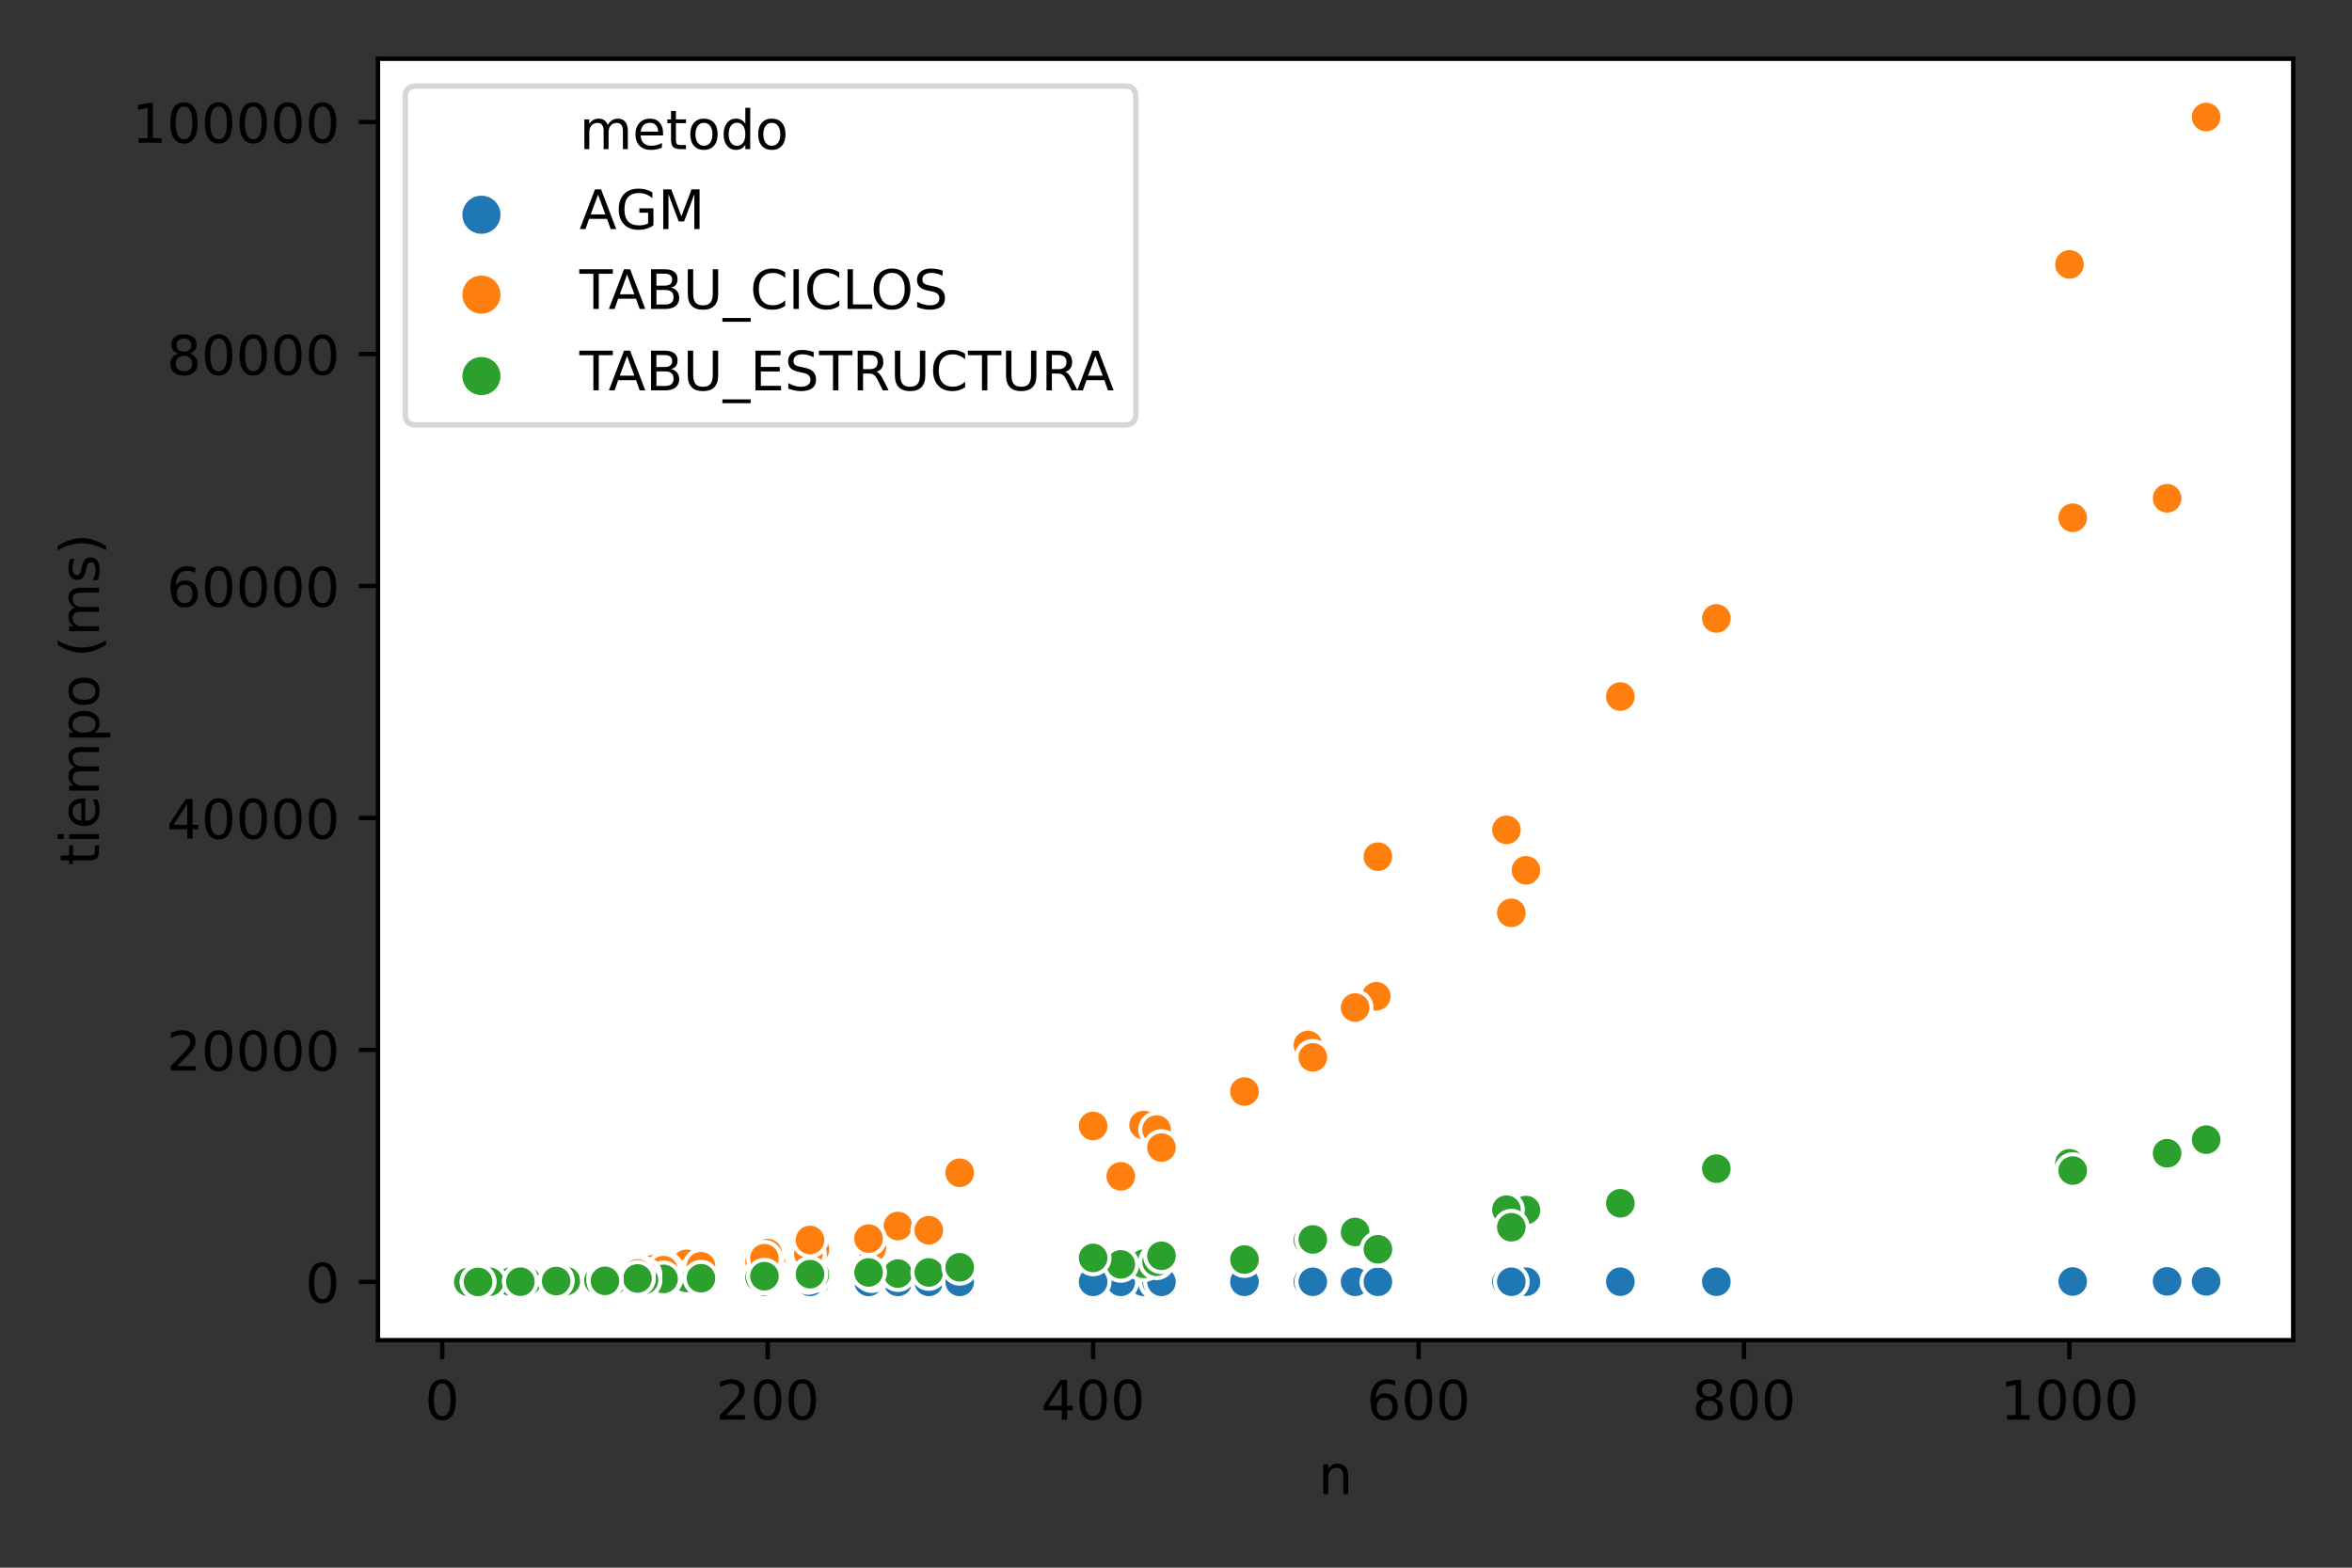 <?xml version="1.0" encoding="utf-8" standalone="no"?>
<!DOCTYPE svg PUBLIC "-//W3C//DTD SVG 1.1//EN"
  "http://www.w3.org/Graphics/SVG/1.1/DTD/svg11.dtd">
<!-- Created with matplotlib (https://matplotlib.org/) -->
<svg height="288pt" version="1.1" viewBox="0 0 432 288" width="432pt" xmlns="http://www.w3.org/2000/svg" xmlns:xlink="http://www.w3.org/1999/xlink">
 <rect x="0" y="0" width="432" height="288" fill="#333333" stroke="none"/>
 <defs>
  <style type="text/css">*{stroke-linecap:butt;stroke-linejoin:round;}</style>
 </defs>
 <g id="figure_1">
  <g id="patch_1">
   <path d="M 0 288 
L 432 288 
L 432 0 
L 0 0 
z
" style="fill:none;"/>
  </g>
  <g id="axes_1">
   <g id="patch_2">
    <path d="M 69.425 246.2 
L 421.2 246.2 
L 421.2 10.8 
L 69.425 10.8 
z
" style="fill:#ffffff;"/>
   </g>
   <g id="PathCollection_1">
    <defs>
     <path d="M 0 3 
C 0.796 3 1.559 2.684 2.121 2.121 
C 2.684 1.559 3 0.796 3 -0 
C 3 -0.796 2.684 -1.559 2.121 -2.121 
C 1.559 -2.684 0.796 -3 0 -3 
C -0.796 -3 -1.559 -2.684 -2.121 -2.121 
C -2.684 -1.559 -3 -0.796 -3 0 
C -3 0.796 -2.684 1.559 -2.121 2.121 
C -1.559 2.684 -0.796 3 0 3 
z
" id="C0_0_a8b9b9f0e3"/>
    </defs>
    <g clip-path="url(#pb031134d67)">
     <use style="fill:#1f77b4;stroke:#ffffff;stroke-width:0.75;" x="280.281" xlink:href="#C0_0_a8b9b9f0e3" y="235.462"/>
    </g>
    <g clip-path="url(#pb031134d67)">
     <use style="fill:#1f77b4;stroke:#ffffff;stroke-width:0.75;" x="113.21" xlink:href="#C0_0_a8b9b9f0e3" y="235.499"/>
    </g>
    <g clip-path="url(#pb031134d67)">
     <use style="fill:#1f77b4;stroke:#ffffff;stroke-width:0.75;" x="110.819" xlink:href="#C0_0_a8b9b9f0e3" y="235.499"/>
    </g>
    <g clip-path="url(#pb031134d67)">
     <use style="fill:#1f77b4;stroke:#ffffff;stroke-width:0.75;" x="141.005" xlink:href="#C0_0_a8b9b9f0e3" y="235.495"/>
    </g>
    <g clip-path="url(#pb031134d67)">
     <use style="fill:#1f77b4;stroke:#ffffff;stroke-width:0.75;" x="276.694" xlink:href="#C0_0_a8b9b9f0e3" y="235.472"/>
    </g>
    <g clip-path="url(#pb031134d67)">
     <use style="fill:#1f77b4;stroke:#ffffff;stroke-width:0.75;" x="252.784" xlink:href="#C0_0_a8b9b9f0e3" y="235.476"/>
    </g>
    <g clip-path="url(#pb031134d67)">
     <use style="fill:#1f77b4;stroke:#ffffff;stroke-width:0.75;" x="126.659" xlink:href="#C0_0_a8b9b9f0e3" y="235.497"/>
    </g>
    <g clip-path="url(#pb031134d67)">
     <use style="fill:#1f77b4;stroke:#ffffff;stroke-width:0.75;" x="119.188" xlink:href="#C0_0_a8b9b9f0e3" y="235.498"/>
    </g>
    <g clip-path="url(#pb031134d67)">
     <use style="fill:#1f77b4;stroke:#ffffff;stroke-width:0.75;" x="89.898" xlink:href="#C0_0_a8b9b9f0e3" y="235.5"/>
    </g>
    <g clip-path="url(#pb031134d67)">
     <use style="fill:#1f77b4;stroke:#ffffff;stroke-width:0.75;" x="398.037" xlink:href="#C0_0_a8b9b9f0e3" y="235.402"/>
    </g>
    <g clip-path="url(#pb031134d67)">
     <use style="fill:#1f77b4;stroke:#ffffff;stroke-width:0.75;" x="103.945" xlink:href="#C0_0_a8b9b9f0e3" y="235.499"/>
    </g>
    <g clip-path="url(#pb031134d67)">
     <use style="fill:#1f77b4;stroke:#ffffff;stroke-width:0.75;" x="111.118" xlink:href="#C0_0_a8b9b9f0e3" y="235.498"/>
    </g>
    <g clip-path="url(#pb031134d67)">
     <use style="fill:#1f77b4;stroke:#ffffff;stroke-width:0.75;" x="126.062" xlink:href="#C0_0_a8b9b9f0e3" y="235.497"/>
    </g>
    <g clip-path="url(#pb031134d67)">
     <use style="fill:#1f77b4;stroke:#ffffff;stroke-width:0.75;" x="160.133" xlink:href="#C0_0_a8b9b9f0e3" y="235.492"/>
    </g>
    <g clip-path="url(#pb031134d67)">
     <use style="fill:#1f77b4;stroke:#ffffff;stroke-width:0.75;" x="141.603" xlink:href="#C0_0_a8b9b9f0e3" y="235.495"/>
    </g>
    <g clip-path="url(#pb031134d67)">
     <use style="fill:#1f77b4;stroke:#ffffff;stroke-width:0.75;" x="240.232" xlink:href="#C0_0_a8b9b9f0e3" y="235.475"/>
    </g>
    <g clip-path="url(#pb031134d67)">
     <use style="fill:#1f77b4;stroke:#ffffff;stroke-width:0.75;" x="93.783" xlink:href="#C0_0_a8b9b9f0e3" y="235.5"/>
    </g>
    <g clip-path="url(#pb031134d67)">
     <use style="fill:#1f77b4;stroke:#ffffff;stroke-width:0.75;" x="126.062" xlink:href="#C0_0_a8b9b9f0e3" y="235.496"/>
    </g>
    <g clip-path="url(#pb031134d67)">
     <use style="fill:#1f77b4;stroke:#ffffff;stroke-width:0.75;" x="103.945" xlink:href="#C0_0_a8b9b9f0e3" y="235.499"/>
    </g>
    <g clip-path="url(#pb031134d67)">
     <use style="fill:#1f77b4;stroke:#ffffff;stroke-width:0.75;" x="148.477" xlink:href="#C0_0_a8b9b9f0e3" y="235.495"/>
    </g>
    <g clip-path="url(#pb031134d67)">
     <use style="fill:#1f77b4;stroke:#ffffff;stroke-width:0.75;" x="141.005" xlink:href="#C0_0_a8b9b9f0e3" y="235.495"/>
    </g>
    <g clip-path="url(#pb031134d67)">
     <use style="fill:#1f77b4;stroke:#ffffff;stroke-width:0.75;" x="124.268" xlink:href="#C0_0_a8b9b9f0e3" y="235.498"/>
    </g>
    <g clip-path="url(#pb031134d67)">
     <use style="fill:#1f77b4;stroke:#ffffff;stroke-width:0.75;" x="297.615" xlink:href="#C0_0_a8b9b9f0e3" y="235.461"/>
    </g>
    <g clip-path="url(#pb031134d67)">
     <use style="fill:#1f77b4;stroke:#ffffff;stroke-width:0.75;" x="248.899" xlink:href="#C0_0_a8b9b9f0e3" y="235.483"/>
    </g>
    <g clip-path="url(#pb031134d67)">
     <use style="fill:#1f77b4;stroke:#ffffff;stroke-width:0.75;" x="176.273" xlink:href="#C0_0_a8b9b9f0e3" y="235.492"/>
    </g>
    <g clip-path="url(#pb031134d67)">
     <use style="fill:#1f77b4;stroke:#ffffff;stroke-width:0.75;" x="380.105" xlink:href="#C0_0_a8b9b9f0e3" y="235.392"/>
    </g>
    <g clip-path="url(#pb031134d67)">
     <use style="fill:#1f77b4;stroke:#ffffff;stroke-width:0.75;" x="126.062" xlink:href="#C0_0_a8b9b9f0e3" y="235.497"/>
    </g>
    <g clip-path="url(#pb031134d67)">
     <use style="fill:#1f77b4;stroke:#ffffff;stroke-width:0.75;" x="111.118" xlink:href="#C0_0_a8b9b9f0e3" y="235.499"/>
    </g>
    <g clip-path="url(#pb031134d67)">
     <use style="fill:#1f77b4;stroke:#ffffff;stroke-width:0.75;" x="85.415" xlink:href="#C0_0_a8b9b9f0e3" y="235.5"/>
    </g>
    <g clip-path="url(#pb031134d67)">
     <use style="fill:#1f77b4;stroke:#ffffff;stroke-width:0.75;" x="128.752" xlink:href="#C0_0_a8b9b9f0e3" y="235.498"/>
    </g>
    <g clip-path="url(#pb031134d67)">
     <use style="fill:#1f77b4;stroke:#ffffff;stroke-width:0.75;" x="149.673" xlink:href="#C0_0_a8b9b9f0e3" y="235.495"/>
    </g>
    <g clip-path="url(#pb031134d67)">
     <use style="fill:#1f77b4;stroke:#ffffff;stroke-width:0.75;" x="122.176" xlink:href="#C0_0_a8b9b9f0e3" y="235.498"/>
    </g>
    <g clip-path="url(#pb031134d67)">
     <use style="fill:#1f77b4;stroke:#ffffff;stroke-width:0.75;" x="111.118" xlink:href="#C0_0_a8b9b9f0e3" y="235.499"/>
    </g>
    <g clip-path="url(#pb031134d67)">
     <use style="fill:#1f77b4;stroke:#ffffff;stroke-width:0.75;" x="120.084" xlink:href="#C0_0_a8b9b9f0e3" y="235.498"/>
    </g>
    <g clip-path="url(#pb031134d67)">
     <use style="fill:#1f77b4;stroke:#ffffff;stroke-width:0.75;" x="121.877" xlink:href="#C0_0_a8b9b9f0e3" y="235.498"/>
    </g>
    <g clip-path="url(#pb031134d67)">
     <use style="fill:#1f77b4;stroke:#ffffff;stroke-width:0.75;" x="164.915" xlink:href="#C0_0_a8b9b9f0e3" y="235.495"/>
    </g>
    <g clip-path="url(#pb031134d67)">
     <use style="fill:#1f77b4;stroke:#ffffff;stroke-width:0.75;" x="96.473" xlink:href="#C0_0_a8b9b9f0e3" y="235.5"/>
    </g>
    <g clip-path="url(#pb031134d67)">
     <use style="fill:#1f77b4;stroke:#ffffff;stroke-width:0.75;" x="112.612" xlink:href="#C0_0_a8b9b9f0e3" y="235.499"/>
    </g>
    <g clip-path="url(#pb031134d67)">
     <use style="fill:#1f77b4;stroke:#ffffff;stroke-width:0.75;" x="139.511" xlink:href="#C0_0_a8b9b9f0e3" y="235.497"/>
    </g>
    <g clip-path="url(#pb031134d67)">
     <use style="fill:#1f77b4;stroke:#ffffff;stroke-width:0.75;" x="159.536" xlink:href="#C0_0_a8b9b9f0e3" y="235.495"/>
    </g>
    <g clip-path="url(#pb031134d67)">
     <use style="fill:#1f77b4;stroke:#ffffff;stroke-width:0.75;" x="277.591" xlink:href="#C0_0_a8b9b9f0e3" y="235.469"/>
    </g>
    <g clip-path="url(#pb031134d67)">
     <use style="fill:#1f77b4;stroke:#ffffff;stroke-width:0.75;" x="89.898" xlink:href="#C0_0_a8b9b9f0e3" y="235.5"/>
    </g>
    <g clip-path="url(#pb031134d67)">
     <use style="fill:#1f77b4;stroke:#ffffff;stroke-width:0.75;" x="210.045" xlink:href="#C0_0_a8b9b9f0e3" y="235.483"/>
    </g>
    <g clip-path="url(#pb031134d67)">
     <use style="fill:#1f77b4;stroke:#ffffff;stroke-width:0.75;" x="205.861" xlink:href="#C0_0_a8b9b9f0e3" y="235.489"/>
    </g>
    <g clip-path="url(#pb031134d67)">
     <use style="fill:#1f77b4;stroke:#ffffff;stroke-width:0.75;" x="170.594" xlink:href="#C0_0_a8b9b9f0e3" y="235.492"/>
    </g>
    <g clip-path="url(#pb031134d67)">
     <use style="fill:#1f77b4;stroke:#ffffff;stroke-width:0.75;" x="380.703" xlink:href="#C0_0_a8b9b9f0e3" y="235.425"/>
    </g>
    <g clip-path="url(#pb031134d67)">
     <use style="fill:#1f77b4;stroke:#ffffff;stroke-width:0.75;" x="148.477" xlink:href="#C0_0_a8b9b9f0e3" y="235.496"/>
    </g>
    <g clip-path="url(#pb031134d67)">
     <use style="fill:#1f77b4;stroke:#ffffff;stroke-width:0.75;" x="86.013" xlink:href="#C0_0_a8b9b9f0e3" y="235.5"/>
    </g>
    <g clip-path="url(#pb031134d67)">
     <use style="fill:#1f77b4;stroke:#ffffff;stroke-width:0.75;" x="111.417" xlink:href="#C0_0_a8b9b9f0e3" y="235.499"/>
    </g>
    <g clip-path="url(#pb031134d67)">
     <use style="fill:#1f77b4;stroke:#ffffff;stroke-width:0.75;" x="405.21" xlink:href="#C0_0_a8b9b9f0e3" y="235.4"/>
    </g>
    <g clip-path="url(#pb031134d67)">
     <use style="fill:#1f77b4;stroke:#ffffff;stroke-width:0.75;" x="118.291" xlink:href="#C0_0_a8b9b9f0e3" y="235.498"/>
    </g>
    <g clip-path="url(#pb031134d67)">
     <use style="fill:#1f77b4;stroke:#ffffff;stroke-width:0.75;" x="96.772" xlink:href="#C0_0_a8b9b9f0e3" y="235.5"/>
    </g>
    <g clip-path="url(#pb031134d67)">
     <use style="fill:#1f77b4;stroke:#ffffff;stroke-width:0.75;" x="140.408" xlink:href="#C0_0_a8b9b9f0e3" y="235.496"/>
    </g>
    <g clip-path="url(#pb031134d67)">
     <use style="fill:#1f77b4;stroke:#ffffff;stroke-width:0.75;" x="212.436" xlink:href="#C0_0_a8b9b9f0e3" y="235.484"/>
    </g>
    <g clip-path="url(#pb031134d67)">
     <use style="fill:#1f77b4;stroke:#ffffff;stroke-width:0.75;" x="102.152" xlink:href="#C0_0_a8b9b9f0e3" y="235.5"/>
    </g>
    <g clip-path="url(#pb031134d67)">
     <use style="fill:#1f77b4;stroke:#ffffff;stroke-width:0.75;" x="213.333" xlink:href="#C0_0_a8b9b9f0e3" y="235.487"/>
    </g>
    <g clip-path="url(#pb031134d67)">
     <use style="fill:#1f77b4;stroke:#ffffff;stroke-width:0.75;" x="109.922" xlink:href="#C0_0_a8b9b9f0e3" y="235.499"/>
    </g>
    <g clip-path="url(#pb031134d67)">
     <use style="fill:#1f77b4;stroke:#ffffff;stroke-width:0.75;" x="315.249" xlink:href="#C0_0_a8b9b9f0e3" y="235.462"/>
    </g>
    <g clip-path="url(#pb031134d67)">
     <use style="fill:#1f77b4;stroke:#ffffff;stroke-width:0.75;" x="117.095" xlink:href="#C0_0_a8b9b9f0e3" y="235.498"/>
    </g>
    <g clip-path="url(#pb031134d67)">
     <use style="fill:#1f77b4;stroke:#ffffff;stroke-width:0.75;" x="148.776" xlink:href="#C0_0_a8b9b9f0e3" y="235.495"/>
    </g>
    <g clip-path="url(#pb031134d67)">
     <use style="fill:#1f77b4;stroke:#ffffff;stroke-width:0.75;" x="200.78" xlink:href="#C0_0_a8b9b9f0e3" y="235.487"/>
    </g>
    <g clip-path="url(#pb031134d67)">
     <use style="fill:#1f77b4;stroke:#ffffff;stroke-width:0.75;" x="111.118" xlink:href="#C0_0_a8b9b9f0e3" y="235.499"/>
    </g>
    <g clip-path="url(#pb031134d67)">
     <use style="fill:#1f77b4;stroke:#ffffff;stroke-width:0.75;" x="241.128" xlink:href="#C0_0_a8b9b9f0e3" y="235.475"/>
    </g>
    <g clip-path="url(#pb031134d67)">
     <use style="fill:#1f77b4;stroke:#ffffff;stroke-width:0.75;" x="176.273" xlink:href="#C0_0_a8b9b9f0e3" y="235.491"/>
    </g>
    <g clip-path="url(#pb031134d67)">
     <use style="fill:#1f77b4;stroke:#ffffff;stroke-width:0.75;" x="253.083" xlink:href="#C0_0_a8b9b9f0e3" y="235.481"/>
    </g>
    <g clip-path="url(#pb031134d67)">
     <use style="fill:#1f77b4;stroke:#ffffff;stroke-width:0.75;" x="111.118" xlink:href="#C0_0_a8b9b9f0e3" y="235.498"/>
    </g>
    <g clip-path="url(#pb031134d67)">
     <use style="fill:#1f77b4;stroke:#ffffff;stroke-width:0.75;" x="95.576" xlink:href="#C0_0_a8b9b9f0e3" y="235.5"/>
    </g>
    <g clip-path="url(#pb031134d67)">
     <use style="fill:#1f77b4;stroke:#ffffff;stroke-width:0.75;" x="87.806" xlink:href="#C0_0_a8b9b9f0e3" y="235.5"/>
    </g>
    <g clip-path="url(#pb031134d67)">
     <use style="fill:#1f77b4;stroke:#ffffff;stroke-width:0.75;" x="228.576" xlink:href="#C0_0_a8b9b9f0e3" y="235.482"/>
    </g>
    <g clip-path="url(#pb031134d67)">
     <use style="fill:#1f77b4;stroke:#ffffff;stroke-width:0.75;" x="111.118" xlink:href="#C0_0_a8b9b9f0e3" y="235.499"/>
    </g>
    <g clip-path="url(#pb031134d67)">
     <use style="fill:#ff7f0e;stroke:#ffffff;stroke-width:0.75;" x="280.281" xlink:href="#C0_0_a8b9b9f0e3" y="159.88"/>
    </g>
    <g clip-path="url(#pb031134d67)">
     <use style="fill:#2ca02c;stroke:#ffffff;stroke-width:0.75;" x="280.281" xlink:href="#C0_0_a8b9b9f0e3" y="222.303"/>
    </g>
    <g clip-path="url(#pb031134d67)">
     <use style="fill:#ff7f0e;stroke:#ffffff;stroke-width:0.75;" x="113.21" xlink:href="#C0_0_a8b9b9f0e3" y="234.565"/>
    </g>
    <g clip-path="url(#pb031134d67)">
     <use style="fill:#2ca02c;stroke:#ffffff;stroke-width:0.75;" x="113.21" xlink:href="#C0_0_a8b9b9f0e3" y="235.221"/>
    </g>
    <g clip-path="url(#pb031134d67)">
     <use style="fill:#ff7f0e;stroke:#ffffff;stroke-width:0.75;" x="110.819" xlink:href="#C0_0_a8b9b9f0e3" y="234.606"/>
    </g>
    <g clip-path="url(#pb031134d67)">
     <use style="fill:#2ca02c;stroke:#ffffff;stroke-width:0.75;" x="110.819" xlink:href="#C0_0_a8b9b9f0e3" y="235.25"/>
    </g>
    <g clip-path="url(#pb031134d67)">
     <use style="fill:#ff7f0e;stroke:#ffffff;stroke-width:0.75;" x="141.005" xlink:href="#C0_0_a8b9b9f0e3" y="232.399"/>
    </g>
    <g clip-path="url(#pb031134d67)">
     <use style="fill:#2ca02c;stroke:#ffffff;stroke-width:0.75;" x="141.005" xlink:href="#C0_0_a8b9b9f0e3" y="234.716"/>
    </g>
    <g clip-path="url(#pb031134d67)">
     <use style="fill:#ff7f0e;stroke:#ffffff;stroke-width:0.75;" x="276.694" xlink:href="#C0_0_a8b9b9f0e3" y="152.455"/>
    </g>
    <g clip-path="url(#pb031134d67)">
     <use style="fill:#2ca02c;stroke:#ffffff;stroke-width:0.75;" x="276.694" xlink:href="#C0_0_a8b9b9f0e3" y="222.227"/>
    </g>
    <g clip-path="url(#pb031134d67)">
     <use style="fill:#ff7f0e;stroke:#ffffff;stroke-width:0.75;" x="252.784" xlink:href="#C0_0_a8b9b9f0e3" y="183.022"/>
    </g>
    <g clip-path="url(#pb031134d67)">
     <use style="fill:#2ca02c;stroke:#ffffff;stroke-width:0.75;" x="252.784" xlink:href="#C0_0_a8b9b9f0e3" y="229.481"/>
    </g>
    <g clip-path="url(#pb031134d67)">
     <use style="fill:#ff7f0e;stroke:#ffffff;stroke-width:0.75;" x="126.659" xlink:href="#C0_0_a8b9b9f0e3" y="233.496"/>
    </g>
    <g clip-path="url(#pb031134d67)">
     <use style="fill:#2ca02c;stroke:#ffffff;stroke-width:0.75;" x="126.659" xlink:href="#C0_0_a8b9b9f0e3" y="234.952"/>
    </g>
    <g clip-path="url(#pb031134d67)">
     <use style="fill:#ff7f0e;stroke:#ffffff;stroke-width:0.75;" x="119.188" xlink:href="#C0_0_a8b9b9f0e3" y="234.112"/>
    </g>
    <g clip-path="url(#pb031134d67)">
     <use style="fill:#2ca02c;stroke:#ffffff;stroke-width:0.75;" x="119.188" xlink:href="#C0_0_a8b9b9f0e3" y="235.057"/>
    </g>
    <g clip-path="url(#pb031134d67)">
     <use style="fill:#ff7f0e;stroke:#ffffff;stroke-width:0.75;" x="89.898" xlink:href="#C0_0_a8b9b9f0e3" y="235.4"/>
    </g>
    <g clip-path="url(#pb031134d67)">
     <use style="fill:#2ca02c;stroke:#ffffff;stroke-width:0.75;" x="89.898" xlink:href="#C0_0_a8b9b9f0e3" y="235.462"/>
    </g>
    <g clip-path="url(#pb031134d67)">
     <use style="fill:#ff7f0e;stroke:#ffffff;stroke-width:0.75;" x="398.037" xlink:href="#C0_0_a8b9b9f0e3" y="91.539"/>
    </g>
    <g clip-path="url(#pb031134d67)">
     <use style="fill:#2ca02c;stroke:#ffffff;stroke-width:0.75;" x="398.037" xlink:href="#C0_0_a8b9b9f0e3" y="211.862"/>
    </g>
    <g clip-path="url(#pb031134d67)">
     <use style="fill:#ff7f0e;stroke:#ffffff;stroke-width:0.75;" x="103.945" xlink:href="#C0_0_a8b9b9f0e3" y="234.991"/>
    </g>
    <g clip-path="url(#pb031134d67)">
     <use style="fill:#2ca02c;stroke:#ffffff;stroke-width:0.75;" x="103.945" xlink:href="#C0_0_a8b9b9f0e3" y="235.343"/>
    </g>
    <g clip-path="url(#pb031134d67)">
     <use style="fill:#ff7f0e;stroke:#ffffff;stroke-width:0.75;" x="111.118" xlink:href="#C0_0_a8b9b9f0e3" y="234.572"/>
    </g>
    <g clip-path="url(#pb031134d67)">
     <use style="fill:#2ca02c;stroke:#ffffff;stroke-width:0.75;" x="111.118" xlink:href="#C0_0_a8b9b9f0e3" y="235.26"/>
    </g>
    <g clip-path="url(#pb031134d67)">
     <use style="fill:#ff7f0e;stroke:#ffffff;stroke-width:0.75;" x="126.062" xlink:href="#C0_0_a8b9b9f0e3" y="233.914"/>
    </g>
    <g clip-path="url(#pb031134d67)">
     <use style="fill:#2ca02c;stroke:#ffffff;stroke-width:0.75;" x="126.062" xlink:href="#C0_0_a8b9b9f0e3" y="234.997"/>
    </g>
    <g clip-path="url(#pb031134d67)">
     <use style="fill:#ff7f0e;stroke:#ffffff;stroke-width:0.75;" x="160.133" xlink:href="#C0_0_a8b9b9f0e3" y="229.308"/>
    </g>
    <g clip-path="url(#pb031134d67)">
     <use style="fill:#2ca02c;stroke:#ffffff;stroke-width:0.75;" x="160.133" xlink:href="#C0_0_a8b9b9f0e3" y="234.16"/>
    </g>
    <g clip-path="url(#pb031134d67)">
     <use style="fill:#ff7f0e;stroke:#ffffff;stroke-width:0.75;" x="141.603" xlink:href="#C0_0_a8b9b9f0e3" y="231.482"/>
    </g>
    <g clip-path="url(#pb031134d67)">
     <use style="fill:#2ca02c;stroke:#ffffff;stroke-width:0.75;" x="141.603" xlink:href="#C0_0_a8b9b9f0e3" y="234.162"/>
    </g>
    <g clip-path="url(#pb031134d67)">
     <use style="fill:#ff7f0e;stroke:#ffffff;stroke-width:0.75;" x="240.232" xlink:href="#C0_0_a8b9b9f0e3" y="191.98"/>
    </g>
    <g clip-path="url(#pb031134d67)">
     <use style="fill:#2ca02c;stroke:#ffffff;stroke-width:0.75;" x="240.232" xlink:href="#C0_0_a8b9b9f0e3" y="227.808"/>
    </g>
    <g clip-path="url(#pb031134d67)">
     <use style="fill:#ff7f0e;stroke:#ffffff;stroke-width:0.75;" x="93.783" xlink:href="#C0_0_a8b9b9f0e3" y="235.356"/>
    </g>
    <g clip-path="url(#pb031134d67)">
     <use style="fill:#2ca02c;stroke:#ffffff;stroke-width:0.75;" x="93.783" xlink:href="#C0_0_a8b9b9f0e3" y="235.44"/>
    </g>
    <g clip-path="url(#pb031134d67)">
     <use style="fill:#ff7f0e;stroke:#ffffff;stroke-width:0.75;" x="126.062" xlink:href="#C0_0_a8b9b9f0e3" y="232.541"/>
    </g>
    <g clip-path="url(#pb031134d67)">
     <use style="fill:#2ca02c;stroke:#ffffff;stroke-width:0.75;" x="126.062" xlink:href="#C0_0_a8b9b9f0e3" y="234.674"/>
    </g>
    <g clip-path="url(#pb031134d67)">
     <use style="fill:#ff7f0e;stroke:#ffffff;stroke-width:0.75;" x="103.945" xlink:href="#C0_0_a8b9b9f0e3" y="234.935"/>
    </g>
    <g clip-path="url(#pb031134d67)">
     <use style="fill:#2ca02c;stroke:#ffffff;stroke-width:0.75;" x="103.945" xlink:href="#C0_0_a8b9b9f0e3" y="235.34"/>
    </g>
    <g clip-path="url(#pb031134d67)">
     <use style="fill:#ff7f0e;stroke:#ffffff;stroke-width:0.75;" x="148.477" xlink:href="#C0_0_a8b9b9f0e3" y="227.957"/>
    </g>
    <g clip-path="url(#pb031134d67)">
     <use style="fill:#2ca02c;stroke:#ffffff;stroke-width:0.75;" x="148.477" xlink:href="#C0_0_a8b9b9f0e3" y="234.115"/>
    </g>
    <g clip-path="url(#pb031134d67)">
     <use style="fill:#ff7f0e;stroke:#ffffff;stroke-width:0.75;" x="141.005" xlink:href="#C0_0_a8b9b9f0e3" y="230.214"/>
    </g>
    <g clip-path="url(#pb031134d67)">
     <use style="fill:#2ca02c;stroke:#ffffff;stroke-width:0.75;" x="141.005" xlink:href="#C0_0_a8b9b9f0e3" y="234.411"/>
    </g>
    <g clip-path="url(#pb031134d67)">
     <use style="fill:#ff7f0e;stroke:#ffffff;stroke-width:0.75;" x="124.268" xlink:href="#C0_0_a8b9b9f0e3" y="233.373"/>
    </g>
    <g clip-path="url(#pb031134d67)">
     <use style="fill:#2ca02c;stroke:#ffffff;stroke-width:0.75;" x="124.268" xlink:href="#C0_0_a8b9b9f0e3" y="234.876"/>
    </g>
    <g clip-path="url(#pb031134d67)">
     <use style="fill:#ff7f0e;stroke:#ffffff;stroke-width:0.75;" x="297.615" xlink:href="#C0_0_a8b9b9f0e3" y="127.965"/>
    </g>
    <g clip-path="url(#pb031134d67)">
     <use style="fill:#2ca02c;stroke:#ffffff;stroke-width:0.75;" x="297.615" xlink:href="#C0_0_a8b9b9f0e3" y="221.052"/>
    </g>
    <g clip-path="url(#pb031134d67)">
     <use style="fill:#ff7f0e;stroke:#ffffff;stroke-width:0.75;" x="248.899" xlink:href="#C0_0_a8b9b9f0e3" y="185.1"/>
    </g>
    <g clip-path="url(#pb031134d67)">
     <use style="fill:#2ca02c;stroke:#ffffff;stroke-width:0.75;" x="248.899" xlink:href="#C0_0_a8b9b9f0e3" y="226.33"/>
    </g>
    <g clip-path="url(#pb031134d67)">
     <use style="fill:#ff7f0e;stroke:#ffffff;stroke-width:0.75;" x="176.273" xlink:href="#C0_0_a8b9b9f0e3" y="215.168"/>
    </g>
    <g clip-path="url(#pb031134d67)">
     <use style="fill:#2ca02c;stroke:#ffffff;stroke-width:0.75;" x="176.273" xlink:href="#C0_0_a8b9b9f0e3" y="232.602"/>
    </g>
    <g clip-path="url(#pb031134d67)">
     <use style="fill:#ff7f0e;stroke:#ffffff;stroke-width:0.75;" x="380.105" xlink:href="#C0_0_a8b9b9f0e3" y="48.574"/>
    </g>
    <g clip-path="url(#pb031134d67)">
     <use style="fill:#2ca02c;stroke:#ffffff;stroke-width:0.75;" x="380.105" xlink:href="#C0_0_a8b9b9f0e3" y="213.712"/>
    </g>
    <g clip-path="url(#pb031134d67)">
     <use style="fill:#ff7f0e;stroke:#ffffff;stroke-width:0.75;" x="126.062" xlink:href="#C0_0_a8b9b9f0e3" y="232.181"/>
    </g>
    <g clip-path="url(#pb031134d67)">
     <use style="fill:#2ca02c;stroke:#ffffff;stroke-width:0.75;" x="126.062" xlink:href="#C0_0_a8b9b9f0e3" y="234.767"/>
    </g>
    <g clip-path="url(#pb031134d67)">
     <use style="fill:#ff7f0e;stroke:#ffffff;stroke-width:0.75;" x="111.118" xlink:href="#C0_0_a8b9b9f0e3" y="233.786"/>
    </g>
    <g clip-path="url(#pb031134d67)">
     <use style="fill:#2ca02c;stroke:#ffffff;stroke-width:0.75;" x="111.118" xlink:href="#C0_0_a8b9b9f0e3" y="235.206"/>
    </g>
    <g clip-path="url(#pb031134d67)">
     <use style="fill:#ff7f0e;stroke:#ffffff;stroke-width:0.75;" x="85.415" xlink:href="#C0_0_a8b9b9f0e3" y="235.48"/>
    </g>
    <g clip-path="url(#pb031134d67)">
     <use style="fill:#2ca02c;stroke:#ffffff;stroke-width:0.75;" x="85.415" xlink:href="#C0_0_a8b9b9f0e3" y="235.493"/>
    </g>
    <g clip-path="url(#pb031134d67)">
     <use style="fill:#ff7f0e;stroke:#ffffff;stroke-width:0.75;" x="128.752" xlink:href="#C0_0_a8b9b9f0e3" y="232.626"/>
    </g>
    <g clip-path="url(#pb031134d67)">
     <use style="fill:#2ca02c;stroke:#ffffff;stroke-width:0.75;" x="128.752" xlink:href="#C0_0_a8b9b9f0e3" y="234.825"/>
    </g>
    <g clip-path="url(#pb031134d67)">
     <use style="fill:#ff7f0e;stroke:#ffffff;stroke-width:0.75;" x="149.673" xlink:href="#C0_0_a8b9b9f0e3" y="229.539"/>
    </g>
    <g clip-path="url(#pb031134d67)">
     <use style="fill:#2ca02c;stroke:#ffffff;stroke-width:0.75;" x="149.673" xlink:href="#C0_0_a8b9b9f0e3" y="234.167"/>
    </g>
    <g clip-path="url(#pb031134d67)">
     <use style="fill:#ff7f0e;stroke:#ffffff;stroke-width:0.75;" x="122.176" xlink:href="#C0_0_a8b9b9f0e3" y="233.124"/>
    </g>
    <g clip-path="url(#pb031134d67)">
     <use style="fill:#2ca02c;stroke:#ffffff;stroke-width:0.75;" x="122.176" xlink:href="#C0_0_a8b9b9f0e3" y="234.778"/>
    </g>
    <g clip-path="url(#pb031134d67)">
     <use style="fill:#ff7f0e;stroke:#ffffff;stroke-width:0.75;" x="111.118" xlink:href="#C0_0_a8b9b9f0e3" y="234.254"/>
    </g>
    <g clip-path="url(#pb031134d67)">
     <use style="fill:#2ca02c;stroke:#ffffff;stroke-width:0.75;" x="111.118" xlink:href="#C0_0_a8b9b9f0e3" y="235.172"/>
    </g>
    <g clip-path="url(#pb031134d67)">
     <use style="fill:#ff7f0e;stroke:#ffffff;stroke-width:0.75;" x="120.084" xlink:href="#C0_0_a8b9b9f0e3" y="233.14"/>
    </g>
    <g clip-path="url(#pb031134d67)">
     <use style="fill:#2ca02c;stroke:#ffffff;stroke-width:0.75;" x="120.084" xlink:href="#C0_0_a8b9b9f0e3" y="234.991"/>
    </g>
    <g clip-path="url(#pb031134d67)">
     <use style="fill:#ff7f0e;stroke:#ffffff;stroke-width:0.75;" x="121.877" xlink:href="#C0_0_a8b9b9f0e3" y="233.345"/>
    </g>
    <g clip-path="url(#pb031134d67)">
     <use style="fill:#2ca02c;stroke:#ffffff;stroke-width:0.75;" x="121.877" xlink:href="#C0_0_a8b9b9f0e3" y="234.943"/>
    </g>
    <g clip-path="url(#pb031134d67)">
     <use style="fill:#ff7f0e;stroke:#ffffff;stroke-width:0.75;" x="164.915" xlink:href="#C0_0_a8b9b9f0e3" y="225.232"/>
    </g>
    <g clip-path="url(#pb031134d67)">
     <use style="fill:#2ca02c;stroke:#ffffff;stroke-width:0.75;" x="164.915" xlink:href="#C0_0_a8b9b9f0e3" y="233.97"/>
    </g>
    <g clip-path="url(#pb031134d67)">
     <use style="fill:#ff7f0e;stroke:#ffffff;stroke-width:0.75;" x="96.473" xlink:href="#C0_0_a8b9b9f0e3" y="235.307"/>
    </g>
    <g clip-path="url(#pb031134d67)">
     <use style="fill:#2ca02c;stroke:#ffffff;stroke-width:0.75;" x="96.473" xlink:href="#C0_0_a8b9b9f0e3" y="235.41"/>
    </g>
    <g clip-path="url(#pb031134d67)">
     <use style="fill:#ff7f0e;stroke:#ffffff;stroke-width:0.75;" x="112.612" xlink:href="#C0_0_a8b9b9f0e3" y="234.502"/>
    </g>
    <g clip-path="url(#pb031134d67)">
     <use style="fill:#2ca02c;stroke:#ffffff;stroke-width:0.75;" x="112.612" xlink:href="#C0_0_a8b9b9f0e3" y="235.221"/>
    </g>
    <g clip-path="url(#pb031134d67)">
     <use style="fill:#ff7f0e;stroke:#ffffff;stroke-width:0.75;" x="139.511" xlink:href="#C0_0_a8b9b9f0e3" y="231.792"/>
    </g>
    <g clip-path="url(#pb031134d67)">
     <use style="fill:#2ca02c;stroke:#ffffff;stroke-width:0.75;" x="139.511" xlink:href="#C0_0_a8b9b9f0e3" y="234.67"/>
    </g>
    <g clip-path="url(#pb031134d67)">
     <use style="fill:#ff7f0e;stroke:#ffffff;stroke-width:0.75;" x="159.536" xlink:href="#C0_0_a8b9b9f0e3" y="227.548"/>
    </g>
    <g clip-path="url(#pb031134d67)">
     <use style="fill:#2ca02c;stroke:#ffffff;stroke-width:0.75;" x="159.536" xlink:href="#C0_0_a8b9b9f0e3" y="233.76"/>
    </g>
    <g clip-path="url(#pb031134d67)">
     <use style="fill:#ff7f0e;stroke:#ffffff;stroke-width:0.75;" x="277.591" xlink:href="#C0_0_a8b9b9f0e3" y="167.701"/>
    </g>
    <g clip-path="url(#pb031134d67)">
     <use style="fill:#2ca02c;stroke:#ffffff;stroke-width:0.75;" x="277.591" xlink:href="#C0_0_a8b9b9f0e3" y="225.453"/>
    </g>
    <g clip-path="url(#pb031134d67)">
     <use style="fill:#ff7f0e;stroke:#ffffff;stroke-width:0.75;" x="89.898" xlink:href="#C0_0_a8b9b9f0e3" y="235.414"/>
    </g>
    <g clip-path="url(#pb031134d67)">
     <use style="fill:#2ca02c;stroke:#ffffff;stroke-width:0.75;" x="89.898" xlink:href="#C0_0_a8b9b9f0e3" y="235.471"/>
    </g>
    <g clip-path="url(#pb031134d67)">
     <use style="fill:#ff7f0e;stroke:#ffffff;stroke-width:0.75;" x="210.045" xlink:href="#C0_0_a8b9b9f0e3" y="206.682"/>
    </g>
    <g clip-path="url(#pb031134d67)">
     <use style="fill:#2ca02c;stroke:#ffffff;stroke-width:0.75;" x="210.045" xlink:href="#C0_0_a8b9b9f0e3" y="232.18"/>
    </g>
    <g clip-path="url(#pb031134d67)">
     <use style="fill:#ff7f0e;stroke:#ffffff;stroke-width:0.75;" x="205.861" xlink:href="#C0_0_a8b9b9f0e3" y="216.109"/>
    </g>
    <g clip-path="url(#pb031134d67)">
     <use style="fill:#2ca02c;stroke:#ffffff;stroke-width:0.75;" x="205.861" xlink:href="#C0_0_a8b9b9f0e3" y="232.283"/>
    </g>
    <g clip-path="url(#pb031134d67)">
     <use style="fill:#ff7f0e;stroke:#ffffff;stroke-width:0.75;" x="170.594" xlink:href="#C0_0_a8b9b9f0e3" y="226.009"/>
    </g>
    <g clip-path="url(#pb031134d67)">
     <use style="fill:#2ca02c;stroke:#ffffff;stroke-width:0.75;" x="170.594" xlink:href="#C0_0_a8b9b9f0e3" y="233.76"/>
    </g>
    <g clip-path="url(#pb031134d67)">
     <use style="fill:#ff7f0e;stroke:#ffffff;stroke-width:0.75;" x="380.703" xlink:href="#C0_0_a8b9b9f0e3" y="95.116"/>
    </g>
    <g clip-path="url(#pb031134d67)">
     <use style="fill:#2ca02c;stroke:#ffffff;stroke-width:0.75;" x="380.703" xlink:href="#C0_0_a8b9b9f0e3" y="215.043"/>
    </g>
    <g clip-path="url(#pb031134d67)">
     <use style="fill:#ff7f0e;stroke:#ffffff;stroke-width:0.75;" x="148.477" xlink:href="#C0_0_a8b9b9f0e3" y="230.366"/>
    </g>
    <g clip-path="url(#pb031134d67)">
     <use style="fill:#2ca02c;stroke:#ffffff;stroke-width:0.75;" x="148.477" xlink:href="#C0_0_a8b9b9f0e3" y="234.488"/>
    </g>
    <g clip-path="url(#pb031134d67)">
     <use style="fill:#ff7f0e;stroke:#ffffff;stroke-width:0.75;" x="86.013" xlink:href="#C0_0_a8b9b9f0e3" y="235.478"/>
    </g>
    <g clip-path="url(#pb031134d67)">
     <use style="fill:#2ca02c;stroke:#ffffff;stroke-width:0.75;" x="86.013" xlink:href="#C0_0_a8b9b9f0e3" y="235.491"/>
    </g>
    <g clip-path="url(#pb031134d67)">
     <use style="fill:#ff7f0e;stroke:#ffffff;stroke-width:0.75;" x="111.417" xlink:href="#C0_0_a8b9b9f0e3" y="234.717"/>
    </g>
    <g clip-path="url(#pb031134d67)">
     <use style="fill:#2ca02c;stroke:#ffffff;stroke-width:0.75;" x="111.417" xlink:href="#C0_0_a8b9b9f0e3" y="235.224"/>
    </g>
    <g clip-path="url(#pb031134d67)">
     <use style="fill:#ff7f0e;stroke:#ffffff;stroke-width:0.75;" x="405.21" xlink:href="#C0_0_a8b9b9f0e3" y="21.5"/>
    </g>
    <g clip-path="url(#pb031134d67)">
     <use style="fill:#2ca02c;stroke:#ffffff;stroke-width:0.75;" x="405.21" xlink:href="#C0_0_a8b9b9f0e3" y="209.361"/>
    </g>
    <g clip-path="url(#pb031134d67)">
     <use style="fill:#ff7f0e;stroke:#ffffff;stroke-width:0.75;" x="118.291" xlink:href="#C0_0_a8b9b9f0e3" y="234.155"/>
    </g>
    <g clip-path="url(#pb031134d67)">
     <use style="fill:#2ca02c;stroke:#ffffff;stroke-width:0.75;" x="118.291" xlink:href="#C0_0_a8b9b9f0e3" y="235.173"/>
    </g>
    <g clip-path="url(#pb031134d67)">
     <use style="fill:#ff7f0e;stroke:#ffffff;stroke-width:0.75;" x="96.772" xlink:href="#C0_0_a8b9b9f0e3" y="235.291"/>
    </g>
    <g clip-path="url(#pb031134d67)">
     <use style="fill:#2ca02c;stroke:#ffffff;stroke-width:0.75;" x="96.772" xlink:href="#C0_0_a8b9b9f0e3" y="235.407"/>
    </g>
    <g clip-path="url(#pb031134d67)">
     <use style="fill:#ff7f0e;stroke:#ffffff;stroke-width:0.75;" x="140.408" xlink:href="#C0_0_a8b9b9f0e3" y="231.147"/>
    </g>
    <g clip-path="url(#pb031134d67)">
     <use style="fill:#2ca02c;stroke:#ffffff;stroke-width:0.75;" x="140.408" xlink:href="#C0_0_a8b9b9f0e3" y="234.451"/>
    </g>
    <g clip-path="url(#pb031134d67)">
     <use style="fill:#ff7f0e;stroke:#ffffff;stroke-width:0.75;" x="212.436" xlink:href="#C0_0_a8b9b9f0e3" y="207.511"/>
    </g>
    <g clip-path="url(#pb031134d67)">
     <use style="fill:#2ca02c;stroke:#ffffff;stroke-width:0.75;" x="212.436" xlink:href="#C0_0_a8b9b9f0e3" y="231.791"/>
    </g>
    <g clip-path="url(#pb031134d67)">
     <use style="fill:#ff7f0e;stroke:#ffffff;stroke-width:0.75;" x="102.152" xlink:href="#C0_0_a8b9b9f0e3" y="235.155"/>
    </g>
    <g clip-path="url(#pb031134d67)">
     <use style="fill:#2ca02c;stroke:#ffffff;stroke-width:0.75;" x="102.152" xlink:href="#C0_0_a8b9b9f0e3" y="235.342"/>
    </g>
    <g clip-path="url(#pb031134d67)">
     <use style="fill:#ff7f0e;stroke:#ffffff;stroke-width:0.75;" x="213.333" xlink:href="#C0_0_a8b9b9f0e3" y="210.82"/>
    </g>
    <g clip-path="url(#pb031134d67)">
     <use style="fill:#2ca02c;stroke:#ffffff;stroke-width:0.75;" x="213.333" xlink:href="#C0_0_a8b9b9f0e3" y="230.703"/>
    </g>
    <g clip-path="url(#pb031134d67)">
     <use style="fill:#ff7f0e;stroke:#ffffff;stroke-width:0.75;" x="109.922" xlink:href="#C0_0_a8b9b9f0e3" y="234.467"/>
    </g>
    <g clip-path="url(#pb031134d67)">
     <use style="fill:#2ca02c;stroke:#ffffff;stroke-width:0.75;" x="109.922" xlink:href="#C0_0_a8b9b9f0e3" y="235.232"/>
    </g>
    <g clip-path="url(#pb031134d67)">
     <use style="fill:#ff7f0e;stroke:#ffffff;stroke-width:0.75;" x="315.249" xlink:href="#C0_0_a8b9b9f0e3" y="113.617"/>
    </g>
    <g clip-path="url(#pb031134d67)">
     <use style="fill:#2ca02c;stroke:#ffffff;stroke-width:0.75;" x="315.249" xlink:href="#C0_0_a8b9b9f0e3" y="214.694"/>
    </g>
    <g clip-path="url(#pb031134d67)">
     <use style="fill:#ff7f0e;stroke:#ffffff;stroke-width:0.75;" x="117.095" xlink:href="#C0_0_a8b9b9f0e3" y="233.945"/>
    </g>
    <g clip-path="url(#pb031134d67)">
     <use style="fill:#2ca02c;stroke:#ffffff;stroke-width:0.75;" x="117.095" xlink:href="#C0_0_a8b9b9f0e3" y="234.87"/>
    </g>
    <g clip-path="url(#pb031134d67)">
     <use style="fill:#ff7f0e;stroke:#ffffff;stroke-width:0.75;" x="148.776" xlink:href="#C0_0_a8b9b9f0e3" y="227.806"/>
    </g>
    <g clip-path="url(#pb031134d67)">
     <use style="fill:#2ca02c;stroke:#ffffff;stroke-width:0.75;" x="148.776" xlink:href="#C0_0_a8b9b9f0e3" y="234.076"/>
    </g>
    <g clip-path="url(#pb031134d67)">
     <use style="fill:#ff7f0e;stroke:#ffffff;stroke-width:0.75;" x="200.78" xlink:href="#C0_0_a8b9b9f0e3" y="206.854"/>
    </g>
    <g clip-path="url(#pb031134d67)">
     <use style="fill:#2ca02c;stroke:#ffffff;stroke-width:0.75;" x="200.78" xlink:href="#C0_0_a8b9b9f0e3" y="231.093"/>
    </g>
    <g clip-path="url(#pb031134d67)">
     <use style="fill:#ff7f0e;stroke:#ffffff;stroke-width:0.75;" x="111.118" xlink:href="#C0_0_a8b9b9f0e3" y="234.356"/>
    </g>
    <g clip-path="url(#pb031134d67)">
     <use style="fill:#2ca02c;stroke:#ffffff;stroke-width:0.75;" x="111.118" xlink:href="#C0_0_a8b9b9f0e3" y="235.178"/>
    </g>
    <g clip-path="url(#pb031134d67)">
     <use style="fill:#ff7f0e;stroke:#ffffff;stroke-width:0.75;" x="241.128" xlink:href="#C0_0_a8b9b9f0e3" y="194.243"/>
    </g>
    <g clip-path="url(#pb031134d67)">
     <use style="fill:#2ca02c;stroke:#ffffff;stroke-width:0.75;" x="241.128" xlink:href="#C0_0_a8b9b9f0e3" y="227.696"/>
    </g>
    <g clip-path="url(#pb031134d67)">
     <use style="fill:#ff7f0e;stroke:#ffffff;stroke-width:0.75;" x="176.273" xlink:href="#C0_0_a8b9b9f0e3" y="215.449"/>
    </g>
    <g clip-path="url(#pb031134d67)">
     <use style="fill:#2ca02c;stroke:#ffffff;stroke-width:0.75;" x="176.273" xlink:href="#C0_0_a8b9b9f0e3" y="232.813"/>
    </g>
    <g clip-path="url(#pb031134d67)">
     <use style="fill:#ff7f0e;stroke:#ffffff;stroke-width:0.75;" x="253.083" xlink:href="#C0_0_a8b9b9f0e3" y="157.381"/>
    </g>
    <g clip-path="url(#pb031134d67)">
     <use style="fill:#2ca02c;stroke:#ffffff;stroke-width:0.75;" x="253.083" xlink:href="#C0_0_a8b9b9f0e3" y="229.501"/>
    </g>
    <g clip-path="url(#pb031134d67)">
     <use style="fill:#ff7f0e;stroke:#ffffff;stroke-width:0.75;" x="111.118" xlink:href="#C0_0_a8b9b9f0e3" y="234.735"/>
    </g>
    <g clip-path="url(#pb031134d67)">
     <use style="fill:#2ca02c;stroke:#ffffff;stroke-width:0.75;" x="111.118" xlink:href="#C0_0_a8b9b9f0e3" y="235.311"/>
    </g>
    <g clip-path="url(#pb031134d67)">
     <use style="fill:#ff7f0e;stroke:#ffffff;stroke-width:0.75;" x="95.576" xlink:href="#C0_0_a8b9b9f0e3" y="235.365"/>
    </g>
    <g clip-path="url(#pb031134d67)">
     <use style="fill:#2ca02c;stroke:#ffffff;stroke-width:0.75;" x="95.576" xlink:href="#C0_0_a8b9b9f0e3" y="235.455"/>
    </g>
    <g clip-path="url(#pb031134d67)">
     <use style="fill:#ff7f0e;stroke:#ffffff;stroke-width:0.75;" x="87.806" xlink:href="#C0_0_a8b9b9f0e3" y="235.476"/>
    </g>
    <g clip-path="url(#pb031134d67)">
     <use style="fill:#2ca02c;stroke:#ffffff;stroke-width:0.75;" x="87.806" xlink:href="#C0_0_a8b9b9f0e3" y="235.491"/>
    </g>
    <g clip-path="url(#pb031134d67)">
     <use style="fill:#ff7f0e;stroke:#ffffff;stroke-width:0.75;" x="228.576" xlink:href="#C0_0_a8b9b9f0e3" y="200.529"/>
    </g>
    <g clip-path="url(#pb031134d67)">
     <use style="fill:#2ca02c;stroke:#ffffff;stroke-width:0.75;" x="228.576" xlink:href="#C0_0_a8b9b9f0e3" y="231.39"/>
    </g>
    <g clip-path="url(#pb031134d67)">
     <use style="fill:#ff7f0e;stroke:#ffffff;stroke-width:0.75;" x="111.118" xlink:href="#C0_0_a8b9b9f0e3" y="234.728"/>
    </g>
    <g clip-path="url(#pb031134d67)">
     <use style="fill:#2ca02c;stroke:#ffffff;stroke-width:0.75;" x="111.118" xlink:href="#C0_0_a8b9b9f0e3" y="235.301"/>
    </g>
   </g>
   <g id="PathCollection_2"/>
   <g id="PathCollection_3"/>
   <g id="PathCollection_4"/>
   <g id="PathCollection_5"/>
   <g id="matplotlib.axis_1">
    <g id="xtick_1">
     <g id="line2d_1">
      <defs>
       <path d="M 0 0 
L 0 3.5 
" id="m04d99943c7" style="stroke:#000000;stroke-width:0.8;"/>
      </defs>
      <g>
       <use style="stroke:#000000;stroke-width:0.8;" x="81.231" xlink:href="#m04d99943c7" y="246.2"/>
      </g>
     </g>
     <g id="text_1">
      <!-- 0 -->
      <g transform="translate(78.049 260.798)scale(0.1 -0.1)">
       <defs>
        <path d="M 31.781 66.406 
Q 24.172 66.406 20.328 58.906 
Q 16.5 51.422 16.5 36.375 
Q 16.5 21.391 20.328 13.891 
Q 24.172 6.391 31.781 6.391 
Q 39.453 6.391 43.281 13.891 
Q 47.125 21.391 47.125 36.375 
Q 47.125 51.422 43.281 58.906 
Q 39.453 66.406 31.781 66.406 
z
M 31.781 74.219 
Q 44.047 74.219 50.516 64.516 
Q 56.984 54.828 56.984 36.375 
Q 56.984 17.969 50.516 8.266 
Q 44.047 -1.422 31.781 -1.422 
Q 19.531 -1.422 13.062 8.266 
Q 6.594 17.969 6.594 36.375 
Q 6.594 54.828 13.062 64.516 
Q 19.531 74.219 31.781 74.219 
z
" id="DejaVuSans-48"/>
       </defs>
       <use xlink:href="#DejaVuSans-48"/>
      </g>
     </g>
    </g>
    <g id="xtick_2">
     <g id="line2d_2">
      <g>
       <use style="stroke:#000000;stroke-width:0.8;" x="141.005" xlink:href="#m04d99943c7" y="246.2"/>
      </g>
     </g>
     <g id="text_2">
      <!-- 200 -->
      <g transform="translate(131.462 260.798)scale(0.1 -0.1)">
       <defs>
        <path d="M 19.188 8.297 
L 53.609 8.297 
L 53.609 0 
L 7.328 0 
L 7.328 8.297 
Q 12.938 14.109 22.625 23.891 
Q 32.328 33.688 34.812 36.531 
Q 39.547 41.844 41.422 45.531 
Q 43.312 49.219 43.312 52.781 
Q 43.312 58.594 39.234 62.25 
Q 35.156 65.922 28.609 65.922 
Q 23.969 65.922 18.812 64.312 
Q 13.672 62.703 7.812 59.422 
L 7.812 69.391 
Q 13.766 71.781 18.938 73 
Q 24.125 74.219 28.422 74.219 
Q 39.75 74.219 46.484 68.547 
Q 53.219 62.891 53.219 53.422 
Q 53.219 48.922 51.531 44.891 
Q 49.859 40.875 45.406 35.406 
Q 44.188 33.984 37.641 27.219 
Q 31.109 20.453 19.188 8.297 
z
" id="DejaVuSans-50"/>
       </defs>
       <use xlink:href="#DejaVuSans-50"/>
       <use x="63.623" xlink:href="#DejaVuSans-48"/>
       <use x="127.246" xlink:href="#DejaVuSans-48"/>
      </g>
     </g>
    </g>
    <g id="xtick_3">
     <g id="line2d_3">
      <g>
       <use style="stroke:#000000;stroke-width:0.8;" x="200.78" xlink:href="#m04d99943c7" y="246.2"/>
      </g>
     </g>
     <g id="text_3">
      <!-- 400 -->
      <g transform="translate(191.236 260.798)scale(0.1 -0.1)">
       <defs>
        <path d="M 37.797 64.312 
L 12.891 25.391 
L 37.797 25.391 
z
M 35.203 72.906 
L 47.609 72.906 
L 47.609 25.391 
L 58.016 25.391 
L 58.016 17.188 
L 47.609 17.188 
L 47.609 0 
L 37.797 0 
L 37.797 17.188 
L 4.891 17.188 
L 4.891 26.703 
z
" id="DejaVuSans-52"/>
       </defs>
       <use xlink:href="#DejaVuSans-52"/>
       <use x="63.623" xlink:href="#DejaVuSans-48"/>
       <use x="127.246" xlink:href="#DejaVuSans-48"/>
      </g>
     </g>
    </g>
    <g id="xtick_4">
     <g id="line2d_4">
      <g>
       <use style="stroke:#000000;stroke-width:0.8;" x="260.555" xlink:href="#m04d99943c7" y="246.2"/>
      </g>
     </g>
     <g id="text_4">
      <!-- 600 -->
      <g transform="translate(251.011 260.798)scale(0.1 -0.1)">
       <defs>
        <path d="M 33.016 40.375 
Q 26.375 40.375 22.484 35.828 
Q 18.609 31.297 18.609 23.391 
Q 18.609 15.531 22.484 10.953 
Q 26.375 6.391 33.016 6.391 
Q 39.656 6.391 43.531 10.953 
Q 47.406 15.531 47.406 23.391 
Q 47.406 31.297 43.531 35.828 
Q 39.656 40.375 33.016 40.375 
z
M 52.594 71.297 
L 52.594 62.312 
Q 48.875 64.062 45.094 64.984 
Q 41.312 65.922 37.594 65.922 
Q 27.828 65.922 22.672 59.328 
Q 17.531 52.734 16.797 39.406 
Q 19.672 43.656 24.016 45.922 
Q 28.375 48.188 33.594 48.188 
Q 44.578 48.188 50.953 41.516 
Q 57.328 34.859 57.328 23.391 
Q 57.328 12.156 50.688 5.359 
Q 44.047 -1.422 33.016 -1.422 
Q 20.359 -1.422 13.672 8.266 
Q 6.984 17.969 6.984 36.375 
Q 6.984 53.656 15.188 63.938 
Q 23.391 74.219 37.203 74.219 
Q 40.922 74.219 44.703 73.484 
Q 48.484 72.75 52.594 71.297 
z
" id="DejaVuSans-54"/>
       </defs>
       <use xlink:href="#DejaVuSans-54"/>
       <use x="63.623" xlink:href="#DejaVuSans-48"/>
       <use x="127.246" xlink:href="#DejaVuSans-48"/>
      </g>
     </g>
    </g>
    <g id="xtick_5">
     <g id="line2d_5">
      <g>
       <use style="stroke:#000000;stroke-width:0.8;" x="320.33" xlink:href="#m04d99943c7" y="246.2"/>
      </g>
     </g>
     <g id="text_5">
      <!-- 800 -->
      <g transform="translate(310.786 260.798)scale(0.1 -0.1)">
       <defs>
        <path d="M 31.781 34.625 
Q 24.75 34.625 20.719 30.859 
Q 16.703 27.094 16.703 20.516 
Q 16.703 13.922 20.719 10.156 
Q 24.75 6.391 31.781 6.391 
Q 38.812 6.391 42.859 10.172 
Q 46.922 13.969 46.922 20.516 
Q 46.922 27.094 42.891 30.859 
Q 38.875 34.625 31.781 34.625 
z
M 21.922 38.812 
Q 15.578 40.375 12.031 44.719 
Q 8.5 49.078 8.5 55.328 
Q 8.5 64.062 14.719 69.141 
Q 20.953 74.219 31.781 74.219 
Q 42.672 74.219 48.875 69.141 
Q 55.078 64.062 55.078 55.328 
Q 55.078 49.078 51.531 44.719 
Q 48 40.375 41.703 38.812 
Q 48.828 37.156 52.797 32.312 
Q 56.781 27.484 56.781 20.516 
Q 56.781 9.906 50.312 4.234 
Q 43.844 -1.422 31.781 -1.422 
Q 19.734 -1.422 13.25 4.234 
Q 6.781 9.906 6.781 20.516 
Q 6.781 27.484 10.781 32.312 
Q 14.797 37.156 21.922 38.812 
z
M 18.312 54.391 
Q 18.312 48.734 21.844 45.562 
Q 25.391 42.391 31.781 42.391 
Q 38.141 42.391 41.719 45.562 
Q 45.312 48.734 45.312 54.391 
Q 45.312 60.062 41.719 63.234 
Q 38.141 66.406 31.781 66.406 
Q 25.391 66.406 21.844 63.234 
Q 18.312 60.062 18.312 54.391 
z
" id="DejaVuSans-56"/>
       </defs>
       <use xlink:href="#DejaVuSans-56"/>
       <use x="63.623" xlink:href="#DejaVuSans-48"/>
       <use x="127.246" xlink:href="#DejaVuSans-48"/>
      </g>
     </g>
    </g>
    <g id="xtick_6">
     <g id="line2d_6">
      <g>
       <use style="stroke:#000000;stroke-width:0.8;" x="380.105" xlink:href="#m04d99943c7" y="246.2"/>
      </g>
     </g>
     <g id="text_6">
      <!-- 1000 -->
      <g transform="translate(367.38 260.798)scale(0.1 -0.1)">
       <defs>
        <path d="M 12.406 8.297 
L 28.516 8.297 
L 28.516 63.922 
L 10.984 60.406 
L 10.984 69.391 
L 28.422 72.906 
L 38.281 72.906 
L 38.281 8.297 
L 54.391 8.297 
L 54.391 0 
L 12.406 0 
z
" id="DejaVuSans-49"/>
       </defs>
       <use xlink:href="#DejaVuSans-49"/>
       <use x="63.623" xlink:href="#DejaVuSans-48"/>
       <use x="127.246" xlink:href="#DejaVuSans-48"/>
       <use x="190.869" xlink:href="#DejaVuSans-48"/>
      </g>
     </g>
    </g>
    <g id="text_7">
     <!-- n -->
     <g transform="translate(242.144 274.477)scale(0.1 -0.1)">
      <defs>
       <path d="M 54.891 33.016 
L 54.891 0 
L 45.906 0 
L 45.906 32.719 
Q 45.906 40.484 42.875 44.328 
Q 39.844 48.188 33.797 48.188 
Q 26.516 48.188 22.312 43.547 
Q 18.109 38.922 18.109 30.906 
L 18.109 0 
L 9.078 0 
L 9.078 54.688 
L 18.109 54.688 
L 18.109 46.188 
Q 21.344 51.125 25.703 53.562 
Q 30.078 56 35.797 56 
Q 45.219 56 50.047 50.172 
Q 54.891 44.344 54.891 33.016 
z
" id="DejaVuSans-110"/>
      </defs>
      <use xlink:href="#DejaVuSans-110"/>
     </g>
    </g>
   </g>
   <g id="matplotlib.axis_2">
    <g id="ytick_1">
     <g id="line2d_7">
      <defs>
       <path d="M 0 0 
L -3.5 0 
" id="m21f49e18c1" style="stroke:#000000;stroke-width:0.8;"/>
      </defs>
      <g>
       <use style="stroke:#000000;stroke-width:0.8;" x="69.425" xlink:href="#m21f49e18c1" y="235.5"/>
      </g>
     </g>
     <g id="text_8">
      <!-- 0 -->
      <g transform="translate(56.062 239.299)scale(0.1 -0.1)">
       <use xlink:href="#DejaVuSans-48"/>
      </g>
     </g>
    </g>
    <g id="ytick_2">
     <g id="line2d_8">
      <g>
       <use style="stroke:#000000;stroke-width:0.8;" x="69.425" xlink:href="#m21f49e18c1" y="192.885"/>
      </g>
     </g>
     <g id="text_9">
      <!-- 20000 -->
      <g transform="translate(30.613 196.684)scale(0.1 -0.1)">
       <use xlink:href="#DejaVuSans-50"/>
       <use x="63.623" xlink:href="#DejaVuSans-48"/>
       <use x="127.246" xlink:href="#DejaVuSans-48"/>
       <use x="190.869" xlink:href="#DejaVuSans-48"/>
       <use x="254.492" xlink:href="#DejaVuSans-48"/>
      </g>
     </g>
    </g>
    <g id="ytick_3">
     <g id="line2d_9">
      <g>
       <use style="stroke:#000000;stroke-width:0.8;" x="69.425" xlink:href="#m21f49e18c1" y="150.27"/>
      </g>
     </g>
     <g id="text_10">
      <!-- 40000 -->
      <g transform="translate(30.613 154.069)scale(0.1 -0.1)">
       <use xlink:href="#DejaVuSans-52"/>
       <use x="63.623" xlink:href="#DejaVuSans-48"/>
       <use x="127.246" xlink:href="#DejaVuSans-48"/>
       <use x="190.869" xlink:href="#DejaVuSans-48"/>
       <use x="254.492" xlink:href="#DejaVuSans-48"/>
      </g>
     </g>
    </g>
    <g id="ytick_4">
     <g id="line2d_10">
      <g>
       <use style="stroke:#000000;stroke-width:0.8;" x="69.425" xlink:href="#m21f49e18c1" y="107.655"/>
      </g>
     </g>
     <g id="text_11">
      <!-- 60000 -->
      <g transform="translate(30.613 111.454)scale(0.1 -0.1)">
       <use xlink:href="#DejaVuSans-54"/>
       <use x="63.623" xlink:href="#DejaVuSans-48"/>
       <use x="127.246" xlink:href="#DejaVuSans-48"/>
       <use x="190.869" xlink:href="#DejaVuSans-48"/>
       <use x="254.492" xlink:href="#DejaVuSans-48"/>
      </g>
     </g>
    </g>
    <g id="ytick_5">
     <g id="line2d_11">
      <g>
       <use style="stroke:#000000;stroke-width:0.8;" x="69.425" xlink:href="#m21f49e18c1" y="65.04"/>
      </g>
     </g>
     <g id="text_12">
      <!-- 80000 -->
      <g transform="translate(30.613 68.839)scale(0.1 -0.1)">
       <use xlink:href="#DejaVuSans-56"/>
       <use x="63.623" xlink:href="#DejaVuSans-48"/>
       <use x="127.246" xlink:href="#DejaVuSans-48"/>
       <use x="190.869" xlink:href="#DejaVuSans-48"/>
       <use x="254.492" xlink:href="#DejaVuSans-48"/>
      </g>
     </g>
    </g>
    <g id="ytick_6">
     <g id="line2d_12">
      <g>
       <use style="stroke:#000000;stroke-width:0.8;" x="69.425" xlink:href="#m21f49e18c1" y="22.425"/>
      </g>
     </g>
     <g id="text_13">
      <!-- 100000 -->
      <g transform="translate(24.25 26.224)scale(0.1 -0.1)">
       <use xlink:href="#DejaVuSans-49"/>
       <use x="63.623" xlink:href="#DejaVuSans-48"/>
       <use x="127.246" xlink:href="#DejaVuSans-48"/>
       <use x="190.869" xlink:href="#DejaVuSans-48"/>
       <use x="254.492" xlink:href="#DejaVuSans-48"/>
       <use x="318.115" xlink:href="#DejaVuSans-48"/>
      </g>
     </g>
    </g>
    <g id="text_14">
     <!-- tiempo (ms) -->
     <g transform="translate(18.17 158.995)rotate(-90)scale(0.1 -0.1)">
      <defs>
       <path d="M 18.312 70.219 
L 18.312 54.688 
L 36.812 54.688 
L 36.812 47.703 
L 18.312 47.703 
L 18.312 18.016 
Q 18.312 11.328 20.141 9.422 
Q 21.969 7.516 27.594 7.516 
L 36.812 7.516 
L 36.812 0 
L 27.594 0 
Q 17.188 0 13.234 3.875 
Q 9.281 7.766 9.281 18.016 
L 9.281 47.703 
L 2.688 47.703 
L 2.688 54.688 
L 9.281 54.688 
L 9.281 70.219 
z
" id="DejaVuSans-116"/>
       <path d="M 9.422 54.688 
L 18.406 54.688 
L 18.406 0 
L 9.422 0 
z
M 9.422 75.984 
L 18.406 75.984 
L 18.406 64.594 
L 9.422 64.594 
z
" id="DejaVuSans-105"/>
       <path d="M 56.203 29.594 
L 56.203 25.203 
L 14.891 25.203 
Q 15.484 15.922 20.484 11.062 
Q 25.484 6.203 34.422 6.203 
Q 39.594 6.203 44.453 7.469 
Q 49.312 8.734 54.109 11.281 
L 54.109 2.781 
Q 49.266 0.734 44.188 -0.344 
Q 39.109 -1.422 33.891 -1.422 
Q 20.797 -1.422 13.156 6.188 
Q 5.516 13.812 5.516 26.812 
Q 5.516 40.234 12.766 48.109 
Q 20.016 56 32.328 56 
Q 43.359 56 49.781 48.891 
Q 56.203 41.797 56.203 29.594 
z
M 47.219 32.234 
Q 47.125 39.594 43.094 43.984 
Q 39.062 48.391 32.422 48.391 
Q 24.906 48.391 20.391 44.141 
Q 15.875 39.891 15.188 32.172 
z
" id="DejaVuSans-101"/>
       <path d="M 52 44.188 
Q 55.375 50.25 60.062 53.125 
Q 64.75 56 71.094 56 
Q 79.641 56 84.281 50.016 
Q 88.922 44.047 88.922 33.016 
L 88.922 0 
L 79.891 0 
L 79.891 32.719 
Q 79.891 40.578 77.094 44.375 
Q 74.312 48.188 68.609 48.188 
Q 61.625 48.188 57.562 43.547 
Q 53.516 38.922 53.516 30.906 
L 53.516 0 
L 44.484 0 
L 44.484 32.719 
Q 44.484 40.625 41.703 44.406 
Q 38.922 48.188 33.109 48.188 
Q 26.219 48.188 22.156 43.531 
Q 18.109 38.875 18.109 30.906 
L 18.109 0 
L 9.078 0 
L 9.078 54.688 
L 18.109 54.688 
L 18.109 46.188 
Q 21.188 51.219 25.484 53.609 
Q 29.781 56 35.688 56 
Q 41.656 56 45.828 52.969 
Q 50 49.953 52 44.188 
z
" id="DejaVuSans-109"/>
       <path d="M 18.109 8.203 
L 18.109 -20.797 
L 9.078 -20.797 
L 9.078 54.688 
L 18.109 54.688 
L 18.109 46.391 
Q 20.953 51.266 25.266 53.625 
Q 29.594 56 35.594 56 
Q 45.562 56 51.781 48.094 
Q 58.016 40.188 58.016 27.297 
Q 58.016 14.406 51.781 6.484 
Q 45.562 -1.422 35.594 -1.422 
Q 29.594 -1.422 25.266 0.953 
Q 20.953 3.328 18.109 8.203 
z
M 48.688 27.297 
Q 48.688 37.203 44.609 42.844 
Q 40.531 48.484 33.406 48.484 
Q 26.266 48.484 22.188 42.844 
Q 18.109 37.203 18.109 27.297 
Q 18.109 17.391 22.188 11.75 
Q 26.266 6.109 33.406 6.109 
Q 40.531 6.109 44.609 11.75 
Q 48.688 17.391 48.688 27.297 
z
" id="DejaVuSans-112"/>
       <path d="M 30.609 48.391 
Q 23.391 48.391 19.188 42.75 
Q 14.984 37.109 14.984 27.297 
Q 14.984 17.484 19.156 11.844 
Q 23.344 6.203 30.609 6.203 
Q 37.797 6.203 41.984 11.859 
Q 46.188 17.531 46.188 27.297 
Q 46.188 37.016 41.984 42.703 
Q 37.797 48.391 30.609 48.391 
z
M 30.609 56 
Q 42.328 56 49.016 48.375 
Q 55.719 40.766 55.719 27.297 
Q 55.719 13.875 49.016 6.219 
Q 42.328 -1.422 30.609 -1.422 
Q 18.844 -1.422 12.172 6.219 
Q 5.516 13.875 5.516 27.297 
Q 5.516 40.766 12.172 48.375 
Q 18.844 56 30.609 56 
z
" id="DejaVuSans-111"/>
       <path id="DejaVuSans-32"/>
       <path d="M 31 75.875 
Q 24.469 64.656 21.281 53.656 
Q 18.109 42.672 18.109 31.391 
Q 18.109 20.125 21.312 9.062 
Q 24.516 -2 31 -13.188 
L 23.188 -13.188 
Q 15.875 -1.703 12.234 9.375 
Q 8.594 20.453 8.594 31.391 
Q 8.594 42.281 12.203 53.312 
Q 15.828 64.359 23.188 75.875 
z
" id="DejaVuSans-40"/>
       <path d="M 44.281 53.078 
L 44.281 44.578 
Q 40.484 46.531 36.375 47.5 
Q 32.281 48.484 27.875 48.484 
Q 21.188 48.484 17.844 46.438 
Q 14.5 44.391 14.5 40.281 
Q 14.5 37.156 16.891 35.375 
Q 19.281 33.594 26.516 31.984 
L 29.594 31.297 
Q 39.156 29.25 43.188 25.516 
Q 47.219 21.781 47.219 15.094 
Q 47.219 7.469 41.188 3.016 
Q 35.156 -1.422 24.609 -1.422 
Q 20.219 -1.422 15.453 -0.562 
Q 10.688 0.297 5.422 2 
L 5.422 11.281 
Q 10.406 8.688 15.234 7.391 
Q 20.062 6.109 24.812 6.109 
Q 31.156 6.109 34.562 8.281 
Q 37.984 10.453 37.984 14.406 
Q 37.984 18.062 35.516 20.016 
Q 33.062 21.969 24.703 23.781 
L 21.578 24.516 
Q 13.234 26.266 9.516 29.906 
Q 5.812 33.547 5.812 39.891 
Q 5.812 47.609 11.281 51.797 
Q 16.75 56 26.812 56 
Q 31.781 56 36.172 55.266 
Q 40.578 54.547 44.281 53.078 
z
" id="DejaVuSans-115"/>
       <path d="M 8.016 75.875 
L 15.828 75.875 
Q 23.141 64.359 26.781 53.312 
Q 30.422 42.281 30.422 31.391 
Q 30.422 20.453 26.781 9.375 
Q 23.141 -1.703 15.828 -13.188 
L 8.016 -13.188 
Q 14.5 -2 17.703 9.062 
Q 20.906 20.125 20.906 31.391 
Q 20.906 42.672 17.703 53.656 
Q 14.5 64.656 8.016 75.875 
z
" id="DejaVuSans-41"/>
      </defs>
      <use xlink:href="#DejaVuSans-116"/>
      <use x="39.209" xlink:href="#DejaVuSans-105"/>
      <use x="66.992" xlink:href="#DejaVuSans-101"/>
      <use x="128.516" xlink:href="#DejaVuSans-109"/>
      <use x="225.928" xlink:href="#DejaVuSans-112"/>
      <use x="289.404" xlink:href="#DejaVuSans-111"/>
      <use x="350.586" xlink:href="#DejaVuSans-32"/>
      <use x="382.373" xlink:href="#DejaVuSans-40"/>
      <use x="421.387" xlink:href="#DejaVuSans-109"/>
      <use x="518.799" xlink:href="#DejaVuSans-115"/>
      <use x="570.898" xlink:href="#DejaVuSans-41"/>
     </g>
    </g>
   </g>
   <g id="patch_3">
    <path d="M 69.425 246.2 
L 69.425 10.8 
" style="fill:none;stroke:#000000;stroke-linecap:square;stroke-linejoin:miter;stroke-width:0.8;"/>
   </g>
   <g id="patch_4">
    <path d="M 421.2 246.2 
L 421.2 10.8 
" style="fill:none;stroke:#000000;stroke-linecap:square;stroke-linejoin:miter;stroke-width:0.8;"/>
   </g>
   <g id="patch_5">
    <path d="M 69.425 246.2 
L 421.2 246.2 
" style="fill:none;stroke:#000000;stroke-linecap:square;stroke-linejoin:miter;stroke-width:0.8;"/>
   </g>
   <g id="patch_6">
    <path d="M 69.425 10.8 
L 421.2 10.8 
" style="fill:none;stroke:#000000;stroke-linecap:square;stroke-linejoin:miter;stroke-width:0.8;"/>
   </g>
   <g id="legend_1">
    <g id="patch_7">
     <path d="M 76.425 78.069 
L 206.619 78.069 
Q 208.619 78.069 208.619 76.069 
L 208.619 17.8 
Q 208.619 15.8 206.619 15.8 
L 76.425 15.8 
Q 74.425 15.8 74.425 17.8 
L 74.425 76.069 
Q 74.425 78.069 76.425 78.069 
z
" style="fill:#ffffff;opacity:0.8;stroke:#cccccc;stroke-linejoin:miter;"/>
    </g>
    <g id="PathCollection_6">
     <defs>
      <path id="m810d1d79eb" style="stroke:#ffffff;stroke-width:1.5;"/>
     </defs>
     <g>
      <use style="fill:#ffffff;stroke:#ffffff;stroke-width:1.5;" x="88.425" xlink:href="#m810d1d79eb" y="24.773"/>
     </g>
    </g>
    <g id="text_15">
     <!-- metodo -->
     <g transform="translate(106.425 27.398)scale(0.1 -0.1)">
      <defs>
       <path d="M 45.406 46.391 
L 45.406 75.984 
L 54.391 75.984 
L 54.391 0 
L 45.406 0 
L 45.406 8.203 
Q 42.578 3.328 38.25 0.953 
Q 33.938 -1.422 27.875 -1.422 
Q 17.969 -1.422 11.734 6.484 
Q 5.516 14.406 5.516 27.297 
Q 5.516 40.188 11.734 48.094 
Q 17.969 56 27.875 56 
Q 33.938 56 38.25 53.625 
Q 42.578 51.266 45.406 46.391 
z
M 14.797 27.297 
Q 14.797 17.391 18.875 11.75 
Q 22.953 6.109 30.078 6.109 
Q 37.203 6.109 41.297 11.75 
Q 45.406 17.391 45.406 27.297 
Q 45.406 37.203 41.297 42.844 
Q 37.203 48.484 30.078 48.484 
Q 22.953 48.484 18.875 42.844 
Q 14.797 37.203 14.797 27.297 
z
" id="DejaVuSans-100"/>
      </defs>
      <use xlink:href="#DejaVuSans-109"/>
      <use x="97.412" xlink:href="#DejaVuSans-101"/>
      <use x="158.936" xlink:href="#DejaVuSans-116"/>
      <use x="198.145" xlink:href="#DejaVuSans-111"/>
      <use x="259.326" xlink:href="#DejaVuSans-100"/>
      <use x="322.803" xlink:href="#DejaVuSans-111"/>
     </g>
    </g>
    <g id="PathCollection_7">
     <defs>
      <path d="M 0 3 
C 0.796 3 1.559 2.684 2.121 2.121 
C 2.684 1.559 3 0.796 3 0 
C 3 -0.796 2.684 -1.559 2.121 -2.121 
C 1.559 -2.684 0.796 -3 0 -3 
C -0.796 -3 -1.559 -2.684 -2.121 -2.121 
C -2.684 -1.559 -3 -0.796 -3 0 
C -3 0.796 -2.684 1.559 -2.121 2.121 
C -1.559 2.684 -0.796 3 0 3 
z
" id="mb56ed146d5" style="stroke:#1f77b4;"/>
     </defs>
     <g>
      <use style="fill:#1f77b4;stroke:#1f77b4;" x="88.425" xlink:href="#mb56ed146d5" y="39.452"/>
     </g>
    </g>
    <g id="text_16">
     <!-- AGM -->
     <g transform="translate(106.425 42.077)scale(0.1 -0.1)">
      <defs>
       <path d="M 34.188 63.188 
L 20.797 26.906 
L 47.609 26.906 
z
M 28.609 72.906 
L 39.797 72.906 
L 67.578 0 
L 57.328 0 
L 50.688 18.703 
L 17.828 18.703 
L 11.188 0 
L 0.781 0 
z
" id="DejaVuSans-65"/>
       <path d="M 59.516 10.406 
L 59.516 29.984 
L 43.406 29.984 
L 43.406 38.094 
L 69.281 38.094 
L 69.281 6.781 
Q 63.578 2.734 56.688 0.656 
Q 49.812 -1.422 42 -1.422 
Q 24.906 -1.422 15.25 8.562 
Q 5.609 18.562 5.609 36.375 
Q 5.609 54.25 15.25 64.234 
Q 24.906 74.219 42 74.219 
Q 49.125 74.219 55.547 72.453 
Q 61.969 70.703 67.391 67.281 
L 67.391 56.781 
Q 61.922 61.422 55.766 63.766 
Q 49.609 66.109 42.828 66.109 
Q 29.438 66.109 22.719 58.641 
Q 16.016 51.172 16.016 36.375 
Q 16.016 21.625 22.719 14.156 
Q 29.438 6.688 42.828 6.688 
Q 48.047 6.688 52.141 7.594 
Q 56.25 8.5 59.516 10.406 
z
" id="DejaVuSans-71"/>
       <path d="M 9.812 72.906 
L 24.516 72.906 
L 43.109 23.297 
L 61.812 72.906 
L 76.516 72.906 
L 76.516 0 
L 66.891 0 
L 66.891 64.016 
L 48.094 14.016 
L 38.188 14.016 
L 19.391 64.016 
L 19.391 0 
L 9.812 0 
z
" id="DejaVuSans-77"/>
      </defs>
      <use xlink:href="#DejaVuSans-65"/>
      <use x="66.658" xlink:href="#DejaVuSans-71"/>
      <use x="144.148" xlink:href="#DejaVuSans-77"/>
     </g>
    </g>
    <g id="PathCollection_8">
     <defs>
      <path d="M 0 3 
C 0.796 3 1.559 2.684 2.121 2.121 
C 2.684 1.559 3 0.796 3 0 
C 3 -0.796 2.684 -1.559 2.121 -2.121 
C 1.559 -2.684 0.796 -3 0 -3 
C -0.796 -3 -1.559 -2.684 -2.121 -2.121 
C -2.684 -1.559 -3 -0.796 -3 0 
C -3 0.796 -2.684 1.559 -2.121 2.121 
C -1.559 2.684 -0.796 3 0 3 
z
" id="mc8d2c1a42f" style="stroke:#ff7f0e;"/>
     </defs>
     <g>
      <use style="fill:#ff7f0e;stroke:#ff7f0e;" x="88.425" xlink:href="#mc8d2c1a42f" y="54.13"/>
     </g>
    </g>
    <g id="text_17">
     <!-- TABU_CICLOS -->
     <g transform="translate(106.425 56.755)scale(0.1 -0.1)">
      <defs>
       <path d="M -0.297 72.906 
L 61.375 72.906 
L 61.375 64.594 
L 35.5 64.594 
L 35.5 0 
L 25.594 0 
L 25.594 64.594 
L -0.297 64.594 
z
" id="DejaVuSans-84"/>
       <path d="M 19.672 34.812 
L 19.672 8.109 
L 35.5 8.109 
Q 43.453 8.109 47.281 11.406 
Q 51.125 14.703 51.125 21.484 
Q 51.125 28.328 47.281 31.562 
Q 43.453 34.812 35.5 34.812 
z
M 19.672 64.797 
L 19.672 42.828 
L 34.281 42.828 
Q 41.5 42.828 45.031 45.531 
Q 48.578 48.25 48.578 53.812 
Q 48.578 59.328 45.031 62.062 
Q 41.5 64.797 34.281 64.797 
z
M 9.812 72.906 
L 35.016 72.906 
Q 46.297 72.906 52.391 68.219 
Q 58.5 63.531 58.5 54.891 
Q 58.5 48.188 55.375 44.234 
Q 52.25 40.281 46.188 39.312 
Q 53.469 37.75 57.5 32.781 
Q 61.531 27.828 61.531 20.406 
Q 61.531 10.641 54.891 5.312 
Q 48.25 0 35.984 0 
L 9.812 0 
z
" id="DejaVuSans-66"/>
       <path d="M 8.688 72.906 
L 18.609 72.906 
L 18.609 28.609 
Q 18.609 16.891 22.844 11.734 
Q 27.094 6.594 36.625 6.594 
Q 46.094 6.594 50.344 11.734 
Q 54.594 16.891 54.594 28.609 
L 54.594 72.906 
L 64.5 72.906 
L 64.5 27.391 
Q 64.5 13.141 57.438 5.859 
Q 50.391 -1.422 36.625 -1.422 
Q 22.797 -1.422 15.734 5.859 
Q 8.688 13.141 8.688 27.391 
z
" id="DejaVuSans-85"/>
       <path d="M 50.984 -16.609 
L 50.984 -23.578 
L -0.984 -23.578 
L -0.984 -16.609 
z
" id="DejaVuSans-95"/>
       <path d="M 64.406 67.281 
L 64.406 56.891 
Q 59.422 61.531 53.781 63.812 
Q 48.141 66.109 41.797 66.109 
Q 29.297 66.109 22.656 58.469 
Q 16.016 50.828 16.016 36.375 
Q 16.016 21.969 22.656 14.328 
Q 29.297 6.688 41.797 6.688 
Q 48.141 6.688 53.781 8.984 
Q 59.422 11.281 64.406 15.922 
L 64.406 5.609 
Q 59.234 2.094 53.438 0.328 
Q 47.656 -1.422 41.219 -1.422 
Q 24.656 -1.422 15.125 8.703 
Q 5.609 18.844 5.609 36.375 
Q 5.609 53.953 15.125 64.078 
Q 24.656 74.219 41.219 74.219 
Q 47.75 74.219 53.531 72.484 
Q 59.328 70.75 64.406 67.281 
z
" id="DejaVuSans-67"/>
       <path d="M 9.812 72.906 
L 19.672 72.906 
L 19.672 0 
L 9.812 0 
z
" id="DejaVuSans-73"/>
       <path d="M 9.812 72.906 
L 19.672 72.906 
L 19.672 8.297 
L 55.172 8.297 
L 55.172 0 
L 9.812 0 
z
" id="DejaVuSans-76"/>
       <path d="M 39.406 66.219 
Q 28.656 66.219 22.328 58.203 
Q 16.016 50.203 16.016 36.375 
Q 16.016 22.609 22.328 14.594 
Q 28.656 6.594 39.406 6.594 
Q 50.141 6.594 56.422 14.594 
Q 62.703 22.609 62.703 36.375 
Q 62.703 50.203 56.422 58.203 
Q 50.141 66.219 39.406 66.219 
z
M 39.406 74.219 
Q 54.734 74.219 63.906 63.938 
Q 73.094 53.656 73.094 36.375 
Q 73.094 19.141 63.906 8.859 
Q 54.734 -1.422 39.406 -1.422 
Q 24.031 -1.422 14.812 8.828 
Q 5.609 19.094 5.609 36.375 
Q 5.609 53.656 14.812 63.938 
Q 24.031 74.219 39.406 74.219 
z
" id="DejaVuSans-79"/>
       <path d="M 53.516 70.516 
L 53.516 60.891 
Q 47.906 63.578 42.922 64.891 
Q 37.938 66.219 33.297 66.219 
Q 25.25 66.219 20.875 63.094 
Q 16.5 59.969 16.5 54.203 
Q 16.5 49.359 19.406 46.891 
Q 22.312 44.438 30.422 42.922 
L 36.375 41.703 
Q 47.406 39.594 52.656 34.297 
Q 57.906 29 57.906 20.125 
Q 57.906 9.516 50.797 4.047 
Q 43.703 -1.422 29.984 -1.422 
Q 24.812 -1.422 18.969 -0.25 
Q 13.141 0.922 6.891 3.219 
L 6.891 13.375 
Q 12.891 10.016 18.656 8.297 
Q 24.422 6.594 29.984 6.594 
Q 38.422 6.594 43.016 9.906 
Q 47.609 13.234 47.609 19.391 
Q 47.609 24.75 44.312 27.781 
Q 41.016 30.812 33.5 32.328 
L 27.484 33.5 
Q 16.453 35.688 11.516 40.375 
Q 6.594 45.062 6.594 53.422 
Q 6.594 63.094 13.406 68.656 
Q 20.219 74.219 32.172 74.219 
Q 37.312 74.219 42.625 73.281 
Q 47.953 72.359 53.516 70.516 
z
" id="DejaVuSans-83"/>
      </defs>
      <use xlink:href="#DejaVuSans-84"/>
      <use x="53.334" xlink:href="#DejaVuSans-65"/>
      <use x="121.742" xlink:href="#DejaVuSans-66"/>
      <use x="190.346" xlink:href="#DejaVuSans-85"/>
      <use x="263.539" xlink:href="#DejaVuSans-95"/>
      <use x="313.539" xlink:href="#DejaVuSans-67"/>
      <use x="383.363" xlink:href="#DejaVuSans-73"/>
      <use x="412.855" xlink:href="#DejaVuSans-67"/>
      <use x="482.68" xlink:href="#DejaVuSans-76"/>
      <use x="534.768" xlink:href="#DejaVuSans-79"/>
      <use x="613.479" xlink:href="#DejaVuSans-83"/>
     </g>
    </g>
    <g id="PathCollection_9">
     <defs>
      <path d="M 0 3 
C 0.796 3 1.559 2.684 2.121 2.121 
C 2.684 1.559 3 0.796 3 0 
C 3 -0.796 2.684 -1.559 2.121 -2.121 
C 1.559 -2.684 0.796 -3 0 -3 
C -0.796 -3 -1.559 -2.684 -2.121 -2.121 
C -2.684 -1.559 -3 -0.796 -3 0 
C -3 0.796 -2.684 1.559 -2.121 2.121 
C -1.559 2.684 -0.796 3 0 3 
z
" id="m8b3ed1e740" style="stroke:#2ca02c;"/>
     </defs>
     <g>
      <use style="fill:#2ca02c;stroke:#2ca02c;" x="88.425" xlink:href="#m8b3ed1e740" y="69.086"/>
     </g>
    </g>
    <g id="text_18">
     <!-- TABU_ESTRUCTURA -->
     <g transform="translate(106.425 71.711)scale(0.1 -0.1)">
      <defs>
       <path d="M 9.812 72.906 
L 55.906 72.906 
L 55.906 64.594 
L 19.672 64.594 
L 19.672 43.016 
L 54.391 43.016 
L 54.391 34.719 
L 19.672 34.719 
L 19.672 8.297 
L 56.781 8.297 
L 56.781 0 
L 9.812 0 
z
" id="DejaVuSans-69"/>
       <path d="M 44.391 34.188 
Q 47.562 33.109 50.562 29.594 
Q 53.562 26.078 56.594 19.922 
L 66.609 0 
L 56 0 
L 46.688 18.703 
Q 43.062 26.031 39.672 28.422 
Q 36.281 30.812 30.422 30.812 
L 19.672 30.812 
L 19.672 0 
L 9.812 0 
L 9.812 72.906 
L 32.078 72.906 
Q 44.578 72.906 50.734 67.672 
Q 56.891 62.453 56.891 51.906 
Q 56.891 45.016 53.688 40.469 
Q 50.484 35.938 44.391 34.188 
z
M 19.672 64.797 
L 19.672 38.922 
L 32.078 38.922 
Q 39.203 38.922 42.844 42.219 
Q 46.484 45.516 46.484 51.906 
Q 46.484 58.297 42.844 61.547 
Q 39.203 64.797 32.078 64.797 
z
" id="DejaVuSans-82"/>
      </defs>
      <use xlink:href="#DejaVuSans-84"/>
      <use x="53.334" xlink:href="#DejaVuSans-65"/>
      <use x="121.742" xlink:href="#DejaVuSans-66"/>
      <use x="190.346" xlink:href="#DejaVuSans-85"/>
      <use x="263.539" xlink:href="#DejaVuSans-95"/>
      <use x="313.539" xlink:href="#DejaVuSans-69"/>
      <use x="376.723" xlink:href="#DejaVuSans-83"/>
      <use x="440.199" xlink:href="#DejaVuSans-84"/>
      <use x="501.283" xlink:href="#DejaVuSans-82"/>
      <use x="570.766" xlink:href="#DejaVuSans-85"/>
      <use x="643.959" xlink:href="#DejaVuSans-67"/>
      <use x="713.783" xlink:href="#DejaVuSans-84"/>
      <use x="774.867" xlink:href="#DejaVuSans-85"/>
      <use x="848.061" xlink:href="#DejaVuSans-82"/>
      <use x="913.543" xlink:href="#DejaVuSans-65"/>
     </g>
    </g>
   </g>
  </g>
 </g>
 <defs>
  <clipPath id="pb031134d67">
   <rect height="235.4" width="351.775" x="69.425" y="10.8"/>
  </clipPath>
 </defs>
</svg>
